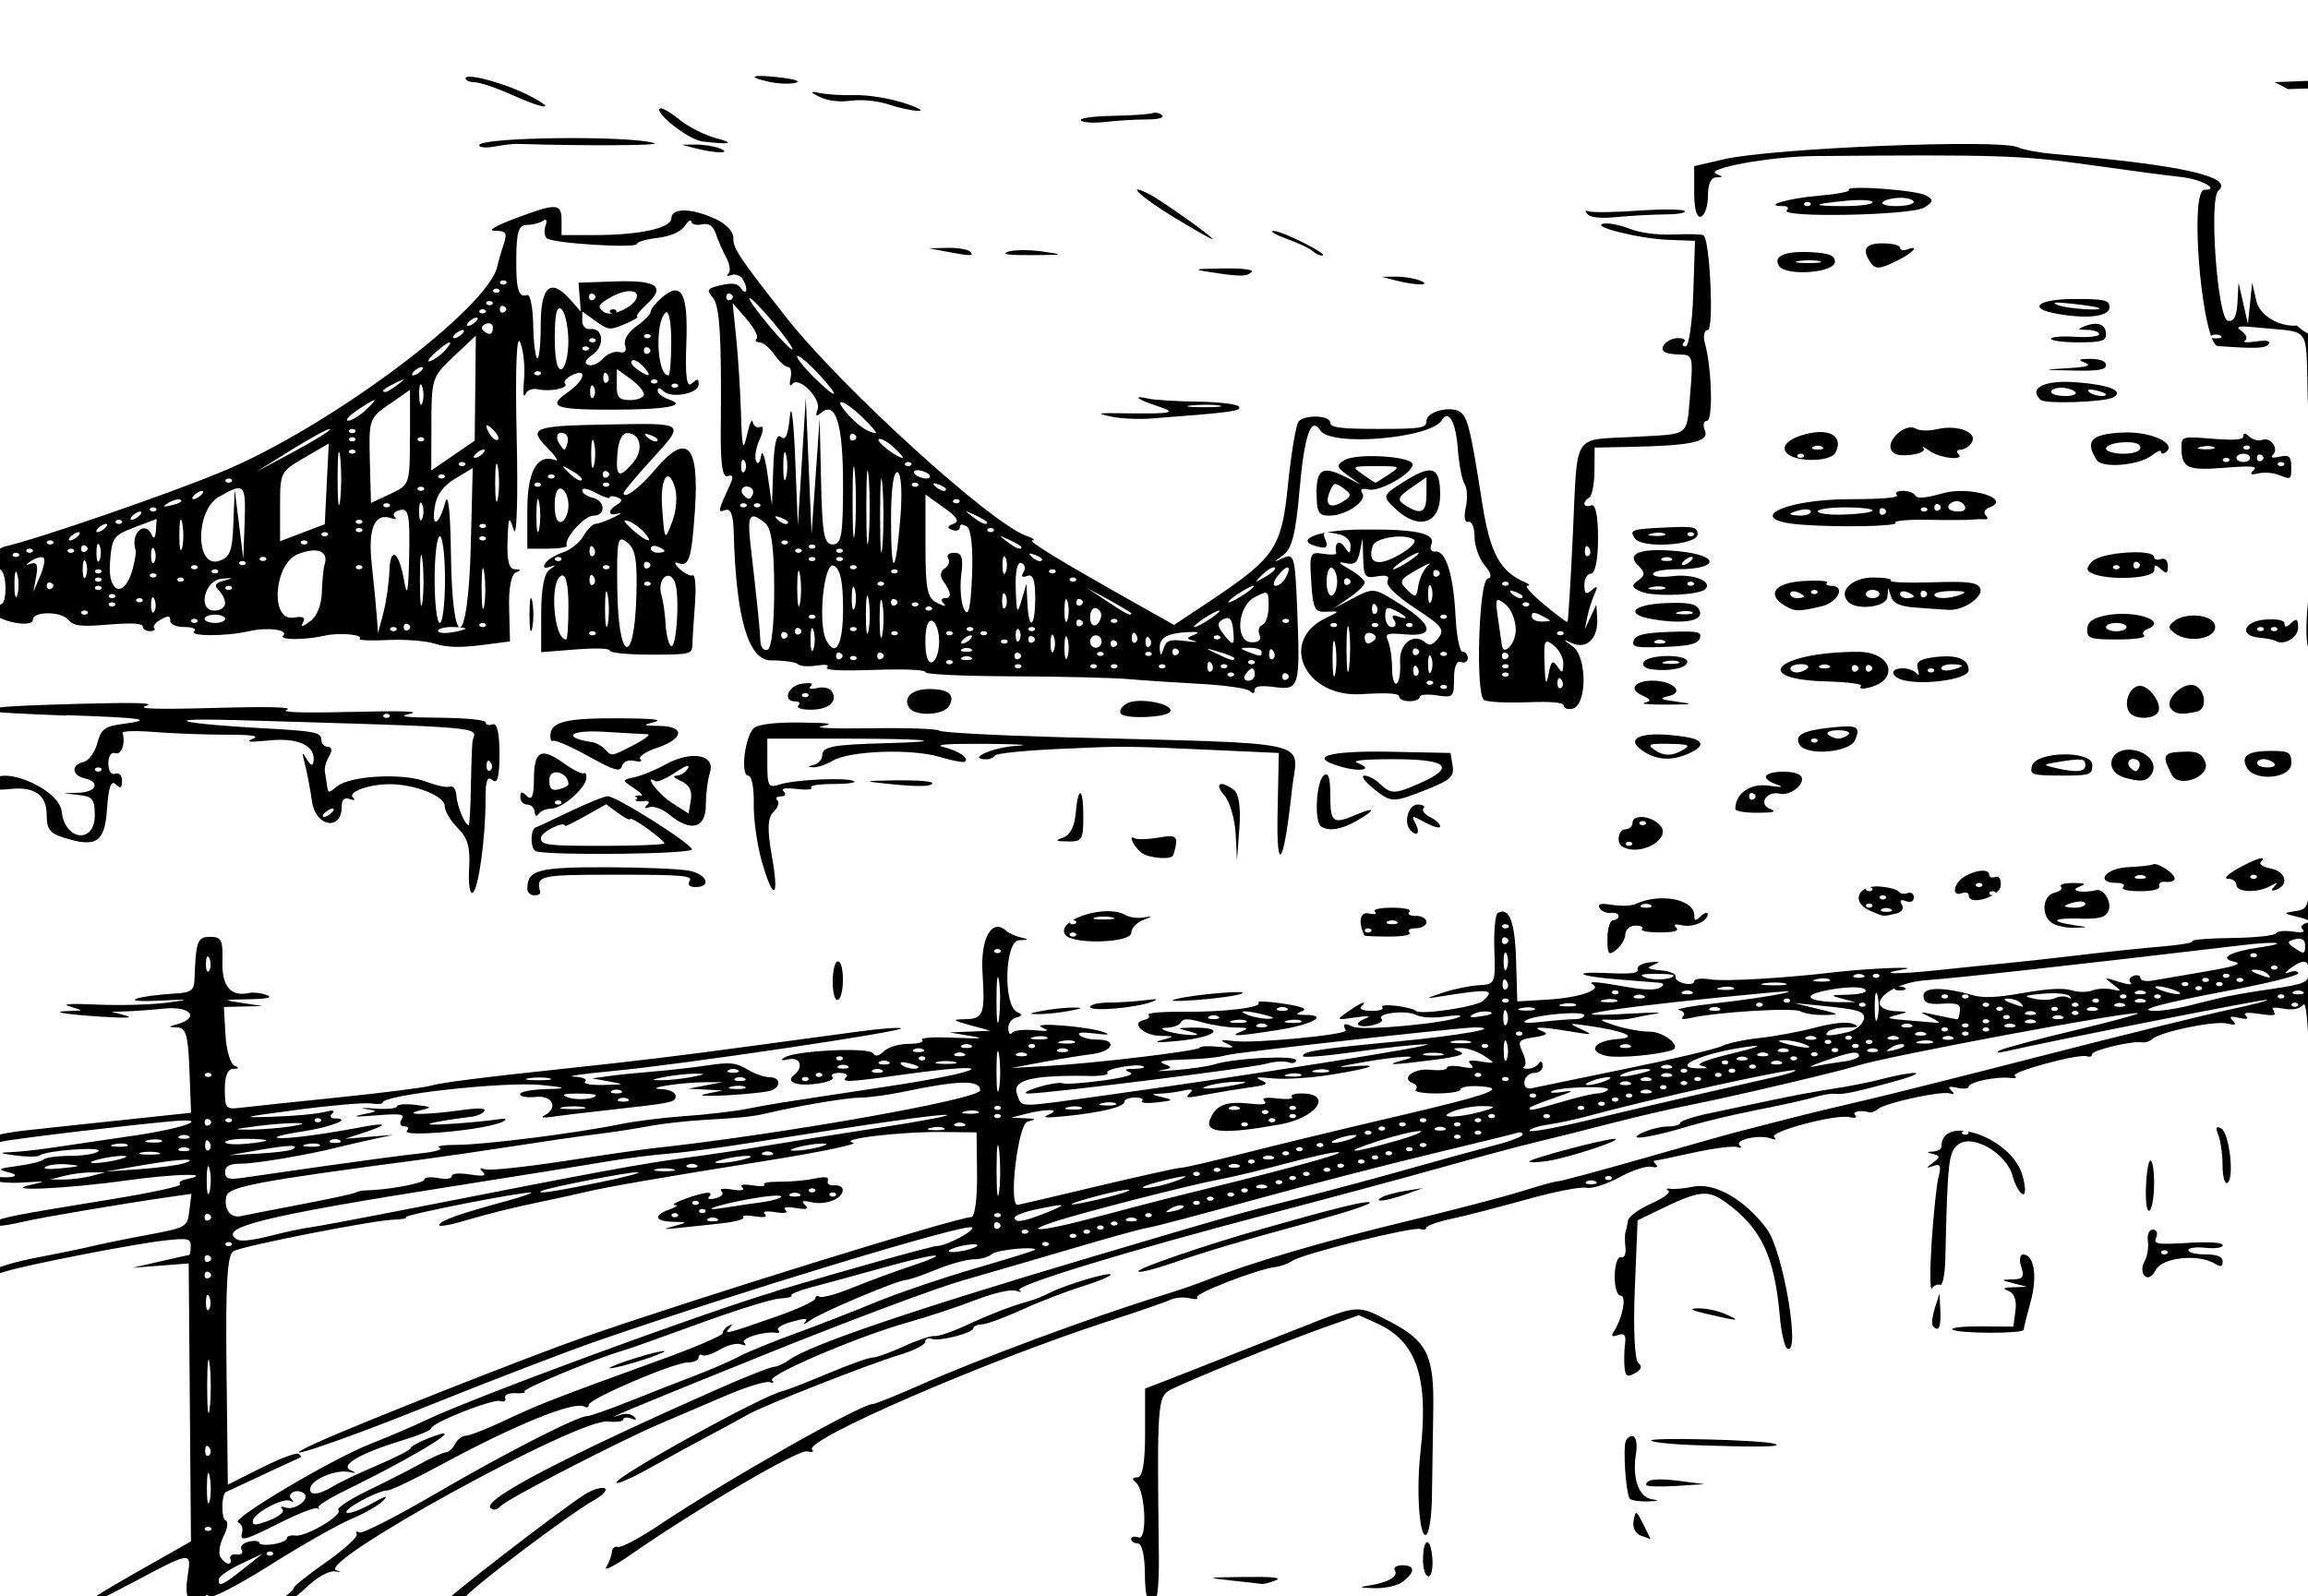 <?xml version="1.0" encoding="UTF-8"?>
<svg id="svg1" xmlns="http://www.w3.org/2000/svg" viewBox="0 0 244.75 169.3">
  <path d="M179.54,125.86c-.94.19-2.03.29-2.43.22s-.49.02-.19.2-.52.79-1.82,1.37c-1.3.58-2.4,1.38-2.46,1.79s-.17.94-.26,1.18c-.08.24-.09,1-.01,1.69.08.69-.13,1.15-.47,1.03-.34-.12-.64.74-.67,1.92-.03,1.18.25,2.15.63,2.15.66,0,.22,2.34-.73,3.82-.31.48-.17.59.46.36.66-.24.86,0,.74.91-.09.69-.12,1.8-.06,2.47h0c.09,1.02.28,1.13,1.13.66.66-.36.78-.74.34-1.06-.39-.29-.55-3.64-.38-7.82l.3-7.32,2.09-1.02c4.5-2.19,5.34-2.29,7.32-.84,3.71,2.7,5.11,5.67,5.67,12.04.15,1.73.51,3.27.79,3.42,1.45.8-.44-10.37-2.15-12.66-2.33-3.14-5.53-4.99-7.84-4.51Z"/>
  <path d="M173.23,161.29c-.13.66.19,1.36.73,1.56.53.2,1,.37,1.04.38.04,0-.29-.7-.73-1.56-.78-1.52-.81-1.53-1.04-.38Z"/>
  <path d="M182.98,139.37c-.78-.35-2.09-.63-2.91-.61-1.06.02-.75.21,1.05.62h0c3.3.77,3.57.76,1.86-.01Z"/>
  <path d="M188.22,153.13c-1.25-.42-13.78-.73-13.1-.32.3.18,2.34.38,4.54.46,6.81.23,9.52.19,8.56-.13Z"/>
  <path d="M214.56,133.04c-.36,0-.46.59-.22,1.31.36,1.08.19,1.32-.93,1.34-1.27.03-1.27.06.09.41l1.46.38-1.46.04c-1.07.03-1.2.13-.5.4.6.23.87,1,.73,2.07l-.23,1.71-3.41-.03c-1.88-.01-3.25.13-3.05.33h0c.46.45,7.56.47,7.56.03,0-.18.33-1.51.73-2.95.75-2.69.38-5.03-.78-5.03Z"/>
  <path d="M208.69,120.01s.08.07.08.12c0,.12-.16.22-.36.22s-.36-.1-.36-.22c0-.09.11-.15.24-.19-1.37-.14-2.42.34-2.42,1.7,0,.25-.41.47-.91.49-.7.03-.69.09.03.26.77.19.77.35,0,.92-.77.57-.77.64.02.35.74-.27.87-.01.57,1.12-.21.81-.54,3.93-.74,6.94h0c-.19,3.01-.18,5.22.03,4.92.21-.3.61-.47.87-.37.27.1.51-1.13.55-2.73.24-10.39.34-11.31,1.34-12.13,1.49-1.22,5.15.88,5.8,3.32.25.93.73,1.8,1.07,1.92.34.13.32-.8-.05-2.05-.7-2.36-3.53-4.2-5.75-4.59Z"/>
  <path d="M205.77,139.06l-.1-1.86-.49,1.53c-.27.84-.37,1.68-.23,1.86.61.76.9.21.81-1.53Z"/>
  <path d="M131.98,167.25c-4.1.05-4.19.07-1.46.37,1.6.17,3.08.34,3.28.37.2.03.86-.14,1.46-.37.76-.3-.22-.41-3.28-.37Z"/>
  <path d="M177.66,157.6l3.09-.19-2.53-.33c-2.51-.33-3.66-.2-3.66.4h0c0,.17,1.39.23,3.09.12Z"/>
  <path d="M147.35,140.15c-3.4-1.79-3.21-1.81-9.42.65-2.87,1.14-5.75,2.27-6.4,2.52s-2.12.83-3.28,1.29-3.16,1.25-4.46,1.75l-2.36.91v4.71c0,3.19-.27,4.71-.83,4.71s-.58.19-.14.55c1,.8,1.25,6.18.27,5.82-.43-.16-.78-.08-.78.17s.33.46.73.46c.42,0,.73,1.39.73,3.28h0c0,2.03.3,3.28.77,3.28.51,0,.75-1.84.71-5.36-.2-15.96-.14-16.76,1.23-17.49,1.78-.94,12.3-5.21,16.52-6.69l3.45-1.22,1.9.85c4.24,1.9,5.54,5.75,4.64,13.71-.44,3.89-.14,8.75.54,8.75.35,0,.65-1.82.68-4.05.03-2.23.09-6.34.14-9.15.1-5.88-.62-7.34-4.64-9.46Z"/>
  <path d="M151.48,167.18c.32,0,.5-.88.41-1.96-.2-2.36-.99-2.17-.99.25,0,.94.26,1.71.58,1.71Z"/>
  <path d="M175.18,159.01c-1.42-.23-2.11-2.23-1.69-4.85.17-1.04-.01-1.86-.41-1.86s-.74.44-.77.98c-.13,1.93.2,5.35.53,5.68.19.18,1.06.31,1.94.28,1.11-.04,1.23-.11.39-.24Z"/>
  <path d="M148.69,166.01c-.62,0-.96.25-.77.55.41.64-.76,1.31-2.84,1.61h0c-1.06.16-.89.23.65.27,1.23.03,2.51-.27,3.07-.72,1.3-1.03,1.26-1.71-.11-1.71Z"/>
  <path d="M53.37,118.94c.49-.29.25-.36-.73-.2-.8.13-3.09.35-5.1.47-3.51.22-2.28-.16,2.51-.78.58-.07,1.17-.35,1.31-.6.18-.32-.61-.35-2.51-.08-3.65.51-6.4.52-4.24,0,1.29-.3,1.23-.36-.55-.57-1.09-.13-1.98-.05-1.98.17s-1.06.32-2.37.22-1.71-.08-.91.05c1.33.21,1.3.25-.36.58-1.21.24-.75.27,1.38.1,2.75-.22,3.14-.15,2.75.45-.25.39-.11.71.3.71s.55.2.3.44h0c-.83.81,8.76-.1,10.19-.97Z"/>
  <path d="M187.49,83.32c-1.91-.26-3.47.85-3.47,2.48h0c0,.23,1.06.41,2.37.4,1.65,0,2.06-.12,1.35-.39-1.33-.51-.43-1.96,1.01-1.63,1.19.27,2.89-1.22,2.18-1.92-.56-.55-3.05-.56-3.6-.02-.23.23.16.62.87.88,1.06.39.93.42-.7.2ZM185.97,84.75c-.27.16-.49.03-.49-.29s.22-.45.49-.29c.27.16.27.42,0,.58Z"/>
  <path d="M192.76,20.77c-3.16.26-5.93,1.09-3.64,1.09.45,0,.61.2.36.44h0c-.84.82,13.18.55,14.56-.28.99-.59,1.03-.82.23-1.28-1-.59-8.77-1.14-8.2-.59.18.17-1.31.45-3.31.62ZM191.67,21.86c-.2,0-.36-.1-.36-.22s.16-.22.36-.22.36.1.36.22-.16.22-.36.22ZM199.67,21.42c.25-.24,1.09-.44,1.86-.44s1.41.2,1.41.44-.84.44-1.86.44-1.67-.19-1.41-.44ZM198.58,21.45c0,.23-1.36.41-3.03.41-3.59,0-3.48-.22.3-.57,1.51-.14,2.73-.07,2.73.16Z"/>
  <path d="M207.92,47.69c.38,0,.91-.34,1.17-.75.68-1.06-1.46-1.92-3.58-1.44-1.01.23-1.94.21-2.39-.06-.99-.59-3.04,1.17-2.59,2.22.24.56.84.72,2.09.58,1-.11,1.58-.42,1.35-.7-.23-.27.06-.15.63.27,1.09.8,3.85,1.09,3.07.33-.25-.24-.14-.44.24-.44Z"/>
  <path d="M150.9,126l-1.82.29c-1,.16-2.13.46-2.51.67-1.11.62.48.43,2.51-.3l1.82-.66Z"/>
  <path d="M139.92,129.34c3.16-.86,5.57-1.68,5.35-1.81-.36-.22-3.62.58-11.46,2.81-5.96,1.7-13.1,4.14-13.1,4.49,0,.2,1.56-.17,3.46-.82,3.87-1.34,7.36-2.37,15.76-4.66Z"/>
  <path d="M75.15,152.29c1.57-.84,3.42-1.85,4.11-2.24,1.72-.99,12.8-5.35,16.12-6.35,1.49-.45,2.72-1.07,2.73-1.38,0-.32.32-.46.69-.32.82.3,4.42-.63,4.42-1.14,0-.2.41-.38.91-.4s2.38-.71,4.19-1.53c1.8-.83,4.67-1.94,6.37-2.47s3.09-1.1,3.09-1.27c0-.36-4.78,1.06-6.46,1.92-.65.34-1.68.75-2.28.91-1.86.52-3.92,1.31-6.67,2.58-1.45.67-2.92,1.16-3.26,1.1-.34-.07-1.8.42-3.24,1.08-1.44.66-2.94,1.2-3.34,1.2s-2.53.76-4.74,1.69c-2.21.93-4.36,1.77-4.79,1.86-2.09.45-17.64,9.01-17.64,9.71,0,.24,1.56-.44,3.46-1.5s4.74-2.62,6.32-3.45Z"/>
  <path d="M171.19,120.79c-1.09,0-9.01,2.11-9.01,2.4,0,.13.87.1,1.94-.06,2.26-.34,8.28-2.34,7.07-2.35Z"/>
  <path d="M179.13,119.43c1.51-.46,4.79-1.24,7.28-1.73,2.49-.49,5.2-1.09,6.02-1.34.82-.25,1.81-.41,2.18-.35.78.11,2.29-.21,6.51-1.38,1.6-.44,2.47-.82,1.93-.83s-2.01.25-3.28.59c-1.26.34-3.6.81-5.21,1.05-1.6.24-4.55.78-6.55,1.21-2,.43-5.03,1.07-6.73,1.42s-3.09.82-3.09,1.02-.59.38-1.32.38-1.95.31-2.73.68h0c-1.91.92.93.51,4.98-.72Z"/>
  <path d="M220.06,35.72c-1.4-.09-2.55,0-2.55.21h0c0,.21,1.31.38,2.91.38,2.4,0,2.91-.15,2.91-.85,0-1.06-.85-1.4-2.22-.88-.88.33-.84.4.22.41.7,0,1.27.21,1.27.45s-1.11.37-2.55.28Z"/>
  <path d="M197.34,72.78c-.23.22.04.31.6.2,3.58-.7,2.81-3.86-.94-3.85-8.54.03-11.58,2.93-3.29,3.14,2.23.06,3.86.28,3.63.5ZM198.34,70.59c.27.16.27.42,0,.58-.27.16-.49.03-.49-.29s.22-.45.49-.29ZM191.67,70.88c-.25.24-.76.44-1.13.44s-.68-.2-.68-.44.51-.44,1.13-.44.93.2.68.44ZM193.49,70.88c-.53,0-.75-.13-.49-.29.27-.16.7-.16.97,0,.27.16.05.29-.49.29ZM196.88,71.18c-.27.16-.49.03-.49-.29s.22-.45.49-.29.27.42,0,.58Z"/>
  <path d="M196.72,78.49c.62-1.48.27-1.64-2.81-1.3-2.8.32-3.68.83-3.06,1.81.77,1.2,5.32.81,5.87-.51ZM192.4,78.76c-.2,0-.36-.1-.36-.22s.16-.22.36-.22.36.1.36.22-.16.22-.36.22ZM194.94,78.33c-.35,0-.84-.2-1.09-.44-.25-.24.24-.44,1.09-.44s1.34.2,1.09.44-.74.44-1.09.44Z"/>
  <path d="M191.24,61.62c-3.02.17-3.96,1.42-1.98,2.61h0c1.06.64,1.42.65,3.81.1,1.84-.42,2.73-2.2,1.1-2.2-.42,0-.62-.15-.43-.34.19-.19-.94-.26-2.5-.17ZM191.3,63.25c0,.11-.33.19-.73.19s-.73-.21-.73-.46.33-.34.73-.19.73.36.73.46h0ZM192.4,63.01c-.2,0-.36-.1-.36-.22s.16-.22.36-.22.36.1.36.22-.16.22-.36.22Z"/>
  <path d="M198.64,61.25c-2.26,0-3.77,1.49-2.63,2.6.95.92,4.02.53,4.13-.52l.1-.98.31.96c.23.7.94,1.01,2.63,1.13h0c1.28.1,2.84.21,3.48.24,1.62.1,3.84-1.5,3.29-2.36-.37-.58-1.34-.68-5.12-.56-2.56.08-4.51,0-4.32-.18s-.66-.33-1.87-.33ZM198.58,63.44c-.4,0-.73-.2-.73-.44s.33-.44.73-.44.73.2.73.44-.33.44-.73.44ZM207.03,62.68c1.34,0,1.61.11.91.38h0c-1.29.49-2.81.49-2.81,0,0-.21.85-.38,1.9-.38ZM204.16,62.71c.27.16.27.42,0,.58-.27.16-.49.03-.49-.29s.22-.45.49-.29ZM202.22,62.79c.4.15.73.36.73.46h0c0,.11-.33.19-.73.19s-.73-.21-.73-.46.33-.34.73-.19Z"/>
  <path d="M239.92,46.65c-.4.15-1.02,0-1.37-.33-.45-.42-.64-.44-.65-.06,0,.39-.94.46-3.29.27-3.14-.26-3.28-.23-3.28.85,0,2.27.57,2.55,4.56,2.23,2.94-.23,3.55-.18,3.07.28-.42.41-.27.5.5.32.6-.14,1.56-.08,2.12.14h0c1.42.54,1.39.56,1.39-.9,0-1.03-.25-1.24-1.21-1.02-.77.18-1.03.11-.73-.19.67-.65-.23-1.92-1.13-1.59ZM233.83,47.65c-.85-.02-1.02-.12-.44-.26.53-.13,1.15-.11,1.4.03h0c.24.15-.19.25-.96.23ZM236.07,49c-.2,0-.36-.1-.36-.22s.16-.22.36-.22.36.1.36.22-.16.22-.36.22ZM237.89,49c-.4,0-.73-.2-.73-.44s.33-.44.73-.44.73.2.73.44-.33.44-.73.44ZM238.25,47.69c-.2,0-.36-.1-.36-.22s.16-.22.36-.22.36.1.36.22-.16.22-.36.22ZM239.83,48.85c-.27.16-.49.03-.49-.29s.22-.45.49-.29c.27.16.27.42,0,.58ZM241.89,49c.2,0,.36.1.36.22s-.16.22-.36.22-.36-.1-.36-.22.16-.22.36-.22Z"/>
  <path d="M216.38,42.4c.49.48,6.89.25,7.76-.27,1.11-.67-.45-1.31-3.86-1.58-3.43-.28-5.22.58-3.9,1.85ZM222.2,41.39c.62.14,1.13.34,1.13.43,0,.35-1.39.16-1.81-.26-.26-.25.04-.32.68-.17ZM218.56,41.12c.58,0,1.25.2,1.5.44s-.22.44-1.05.44-1.5-.2-1.5-.44.47-.44,1.05-.44Z"/>
  <path d="M223.33,38.71c0-.39-.66-.65-1.64-.65-1.27,0-1.4.1-.59.41.76.29.26.45-1.82.58-2.8.17-2.79.18.59.25,2.64.06,3.46-.08,3.46-.58Z"/>
  <path d="M220.06,31.71c-4.02,0-5.18,1.01-1.82,1.59,3.2.55,5.46.26,5.46-.71,0-.76-.49-.88-3.64-.88ZM218.24,32.36c-.77-.3-.34-.35,1.46-.15,1.4.15,2.68.35,2.85.44h0c.72.37-3.32.1-4.31-.29Z"/>
  <path d="M202.22,26.46c-.4.15-.73.06-.73-.19s-.82-.46-1.82-.46c-1.83,0-2.24.58-1.38,1.93h0c.56.88,1,.86,3.02-.16,1.63-.82,2.29-1.63.91-1.12Z"/>
  <path d="M194.58,27.77c0-.67-.56-.91-2.46-1.02-2.79-.16-4.14.4-3.47,1.45h0c.71,1.12,5.93.74,5.93-.43ZM191.67,27.9c-1.2,0-1.6-.11-.9-.22s1.69-.1,2.18.02c.49.12-.09.21-1.29.2Z"/>
  <path d="M194.64,48.01c.79-1.5-.3-2.46-2.39-2.12-2.45.39-3.7,1.51-2.6,2.31,1.18.86,4.51.73,4.99-.18ZM192.27,47.39c.27-.16.7-.16.97,0s.05.29-.49.29-.75-.13-.49-.29ZM190.94,48.12c.2,0,.36.1.36.22s-.16.22-.36.22-.36-.1-.36-.22.16-.22.36-.22Z"/>
  <path d="M191.08,55.65h0c4.04.3,10.31.17,9.93-.21-.22-.21,1.36-.35,3.51-.31,2.14.04,4.23.03,4.63-.02s1-.06,1.33-.03c.33.03.37-.16.09-.43-.28-.27-.1-.65.4-.83,2.46-.92-2.1-2.31-4.93-1.51-1.84.52-2.72.6-2.92.25-.15-.28-.76-.5-1.35-.5s-.87.2-.62.44c.28.28-1.52.44-4.91.44-7.26,0-11.51,2.24-5.14,2.71ZM207.24,53.19c.36-.13.84.05,1.07.41h0c.25.4,0,.65-.65.65-1.18,0-1.45-.68-.42-1.07ZM205.62,53.52c.27.16.27.42,0,.58-.27.16-.49.03-.49-.29s.22-.45.49-.29ZM204.04,53.81c.2,0,.36.1.36.22s-.16.22-.36.22-.36-.1-.36-.22.16-.22.36-.22ZM199.8,53.96c.27.16.27.42,0,.58-.27.16-.49.03-.49-.29s.22-.45.49-.29ZM195.67,53.81c1.6,0,2.91.15,2.91.33,0,.18-1.31.37-2.91.43s-2.91-.09-2.91-.33,1.31-.43,2.91-.43ZM190.94,54.09c.6-.14,1.09-.06,1.09.17s-.49.42-1.09.42-1.09-.08-1.09-.17.49-.29,1.09-.42Z"/>
  <path d="M202.1,95.57c.52.19.85.04.85-.39,0-.39-.3-.6-.67-.46-.37.14-.78.07-.91-.15-.13-.22-1.06-.47-2.06-.55-.4-.03-.73.01-1.03.08.17.02.3.1.3.2,0,.12-.16.22-.36.22s-.36-.1-.36-.22c0-.04.04-.07.07-.1-1.13.47-1.18,1.7.36,2.38h0c1.51.66,1.32.64,2.74.32.65-.15.92-.54.66-.95-.29-.46-.15-.59.41-.38ZM198.22,96.27c-.2,0-.36-.1-.36-.22s.16-.22.36-.22.36.1.36.22-.16.22-.36.22ZM199.31,95.18c0-.12.16-.22.36-.22s.36.1.36.22-.16.22-.36.22-.36-.1-.36-.22ZM200.04,96.71c-.53,0-.75-.13-.49-.29.27-.16.7-.16.97,0,.27.16.05.29-.49.29Z"/>
  <path d="M211.64,93c-.38.14-.69.05-.69-.21,0-.66-1.38-.57-2.6.16s-1.43,2.2-.31,1.78c.4-.15.73-.05.73.22h0c0,.8,1.52.59,2.53,0-.19,0-.35-.1-.35-.21s.16-.22.36-.22c.18,0,.32.08.34.19.27-.22.48-.48.51-.75.08-.67-.16-1.1-.53-.96ZM209.87,94.08c-.2,0-.36-.1-.36-.22s.16-.22.36-.22.36.1.36.22-.16.22-.36.22Z"/>
  <path d="M208.77,71.09c0-1.26-1.38-1.73-3.94-1.35-1.34.2-1.68.5-1.45,1.25.17.54.11.74-.13.44-.24-.3-.9-.55-1.46-.55-1.08,0-1.37.53-.55,1.02h0c1.55.93,7.52.28,7.52-.82ZM204.77,71.32c-.2,0-.36-.1-.36-.22s.16-.22.36-.22.36.1.36.22-.16.22-.36.22ZM206.95,71.04c-.6.14-1.09.06-1.09-.17s.49-.42,1.09-.42,1.09.08,1.09.17-.49.29-1.09.42Z"/>
  <path d="M67.56,144.42c1.6-.49,2.91-.99,2.91-1.11s-1.31.18-2.91.67-2.91.99-2.91,1.11,1.31-.18,2.91-.67Z"/>
  <path d="M227.42,135.31h0c.36.35.77.13,1.2-.65.72-1.3,4.48-1.7,6.21-.66.68.41.87.36.87-.22,0-.5-.59-.74-1.82-.74-1,0-1.82-.2-1.82-.45s.82-.36,1.82-.25c1.01.11,1.82,0,1.82-.27,0-.29-1.35-.39-3.7-.25-3.33.19-3.66.13-3.34-.6.19-.45.03-.81-.36-.81s-.63.54-.53,1.2-.06,1.65-.36,2.18c-.3.54-.3,1.22,0,1.51ZM229.52,132.6c.2,0,.36.1.36.22s-.16.22-.36.22-.36-.1-.36-.22.16-.22.36-.22Z"/>
  <path d="M227.64,127.9c.27,1.39.79-.19.79-2.37,0-1.48-.19-2.58-.42-2.44-.35.21-.6,3.57-.37,4.81Z"/>
  <path d="M241.14,107.19c-.35-.34-.05-.41.98-.22,1,.19,1.72.05,2.16-.43.35-.38.62,3.77.74,11.23,1.1-.02,2.21.29,3.1.98-.06-10.45-.03-23.69.08-34.79-1.35-.25-2.42-.71-3.21-1.3,0,.49,0,.99,0,1.49.08,12.08.06,12.23-1.46,12.46-1.49.23-1.48.25.23.66,1.05.25,1.4.5.85.62-.5.11-.7.42-.43.68.31.3-.07.38-1.05.23-.84-.13-1.64-.05-1.77.19s-2.25.46-4.7.49c-2.46.03-4.34.19-4.18.34.16.15-1.26.4-3.16.56-1.89.15-5.9.57-8.9.93-3,.36-6.61.75-8.01.88-1.4.13-4.33.43-6.5.66-4.65.51-7.18.48-4.05-.04,2.14-.35-3.88-.1-7.28.3-5.2.62-11.63,1-13.14.77-1.06-.16-1.78-.08-1.78.2,0,.26-.48.36-1.07.22-.59-.14-1-.47-.91-.74.09-.27-.63-.57-1.6-.65-1.38-.13-1.54-.25-.73-.58.79-.33.7-.39-.43-.26-.8.09-1.36.41-1.25.73.15.41-.67.52-3.06.41-4.14-.2-3.33.33,1.03.67,1.8.14,3.7.29,4.21.34.62.05.69.23.21.52-.49.29-1.67.27-3.57-.07-3.17-.57-4.22-.64-3.55-.24.94.56-1.51,1.38-4.71,1.58l-3.33.2-.13-4.42c-.12-4.06-.75-5.67-1.95-4.95-.26.16-.42,1.92-.35,3.92.12,3.54.07,3.64-1.61,3.73-.95.05-2.68.4-3.85.79-1.91.64-1.94.68-.3.41,5.26-.85,5.95-.78,4.54.47-.69.62-6.62,1.51-7.08,1.06-.19-.19-1.16-.43-2.16-.55-.99-.11-1.64-.04-1.42.17.21.21-.31.37-1.16.37s-1.34-.2-1.09-.44c.77-.75.02-.48-1.37.5-1.32.93-1.31.93.75.64,1.47-.21,1.77-.17,1.01.14-.59.23-.88.54-.65.68.62.37,2.87-.23,2.43-.66-.61-.59,2.55-.97,3.62-.44.58.29,1.85.37,3.06.19,1.14-.16,1.87-.17,1.63,0-1,.66-10.4,1.55-11.35,1.07-.9-.45-1.16-.31-.76.39.26.45-9.63,1.4-11.83,1.14-1.49-.18-1.62-.13-.73.29.89.41.72.47-.91.31-1.1-.11-2-.06-2,.09,0,.33-11.13,1.67-16.38,1.96l-3.64.2,3.28-.61c1.8-.34,4.18-.72,5.28-.86,2.27-.28,2.75-1.54.59-1.54-.78,0-1.62-.2-1.88-.46-.3-.3.26-.36,1.59-.19,1.43.18,1.73.14.97-.14-1.67-.62-7.92-1.1-6.55-.5.87.38.68.44-.88.29-1.09-.1-2.13.03-2.31.29-.18.27-.36.06-.39-.46-.03-.52.35-1.05.85-1.17.65-.16.68-.32.1-.58-1.52-.68-1.33-7.58.21-7.62,1.03-.03,1.08-.09.23-.28-.6-.14-1.31-.45-1.58-.7-1.54-1.42-2.78.76-2.54,4.47.28,4.44.11,4.86-1.96,4.89-1.31.02-1.21.12.62.62l2.18.6-2.18.09-2.18.09,2.18.36c1.7.28,1.33.33-1.65.2-2.23-.1-3.66,0-3.41.24.23.22-.41.41-1.41.41s-2.19.34-2.63.77c-.58.55-.92.61-1.19.22-.45-.65-8.18-.28-9.36.45-.49.3-.35.37.42.2,1.29-.27,1.64.87.53,1.72-.41.32-.36.62.14.81,1.12.42,4.52-.15,3.98-.67-.24-.23.09-.42.74-.42s.98.2.73.44c-.6.59.16.56,5.88-.24,10.7-1.49,9.39-.41-1.51,1.24-13.18,2-11.83,1.79-14.92,2.38-1.4.27-4.35.61-6.55.76-2.2.15-5.31.54-6.92.87-4.56.94-14.28,2.17-17.24,2.18-1.48,0-2.32.15-1.87.31.45.17-.47.44-2.04.6-1.57.16-6.14.77-10.14,1.34-4,.57-8.02,1.15-8.92,1.28-1.28.18-1.64.04-1.64-.65,0-.63.48-.88,1.69-.88,1.6,0,7.12-.94,10.32-1.75.8-.2,2.44-.58,3.64-.84l2.18-.47-5.1.42,2-.66c2.67-.88,2.53-1.11-.36-.56-4.32.81-8.02,1.28-8.82,1.12-.43-.09.74-.39,2.61-.67,3.11-.47,5.41-1.39,3.48-1.39-.45,0-.58-.23-.29-.51.37-.36.12-.41-.87-.16-.77.2-3.19.42-5.4.49-3.64.12-3.41.06,2.55-.73,3.6-.48,7.12-.78,7.82-.68.7.11,1.27.06,1.27-.1,0-.81,12.8-2.23,16.74-1.86q3.96.37.91.43c-1.74.03-3.09.27-3.09.54s.74.4,1.68.3c1.79-.21,2.41,1.22.87,1.98-.41.2-.08.26.73.14.8-.12,3.42-.44,5.82-.7,7.19-.8,7.4-.84,7.4-1.53,0-.37-.68-.69-1.52-.72-2.02-.07,2.14-.72,4.67-.73h1.82s-1.82.34-1.82.34l-1.82.35,1.82.09,1.82.09-1.82.38c-1.88.4,4.2.14,6.61-.28,1.4-.24,1.55-1.5.18-1.5-.53,0-1.6-.38-2.36-.84-1.18-.71-1.82-.77-4.19-.42-1.54.23-4.1.52-5.7.65-1.6.13-3.73.34-4.73.48l-1.82.25,1.82.33c1.69.31,1.65.33-.59.37-1.44.03-2.23-.13-1.96-.39.25-.24-.31-.46-1.23-.49s.99-.3,4.26-.61c7.05-.66,30.97-4.21,30.46-4.52-.2-.12-2.24.04-4.55.35-2.3.31-7.47,1.01-11.47,1.55-7.41,1.01-12.14,1.58-19.29,2.34-9.18.97-13.53,1.53-14.62,1.86-.63.19-5.05.75-9.83,1.24-4.77.49-9.41.98-10.31,1.09-1.52.19-1.64.05-1.64-1.96,0-1.44.31-2.17.91-2.17.62,0,.66-.11.12-.33-.44-.18-.87-1.65-.96-3.28l-.17-2.95,4.1-.1-2.18-.33c-2.11-.32-2.09-.34.73-.39,2.01-.04,2.6-.18,1.89-.45-.56-.21-1.38-.31-1.82-.22-1.98.43-2.94-.66-2.87-3.3.06-2.31-.11-2.65-1.29-2.65-1.38,0-1.53.44-1.68,4.59-.04,1.06-.38,1.32-1.87,1.41-4.33.25-6.33.97-2.18.78,3.7-.17,3.79-.15,1.09.21-1.6.21-4.88.3-7.28.2-3.09-.14-3.94-.07-2.91.22,1.39.4,1.4.42.06.45-2.43.05-.93.34,3.21.61,2.61.17,3.5.13,2.55-.13l-1.46-.39,1.46-.04c.8-.02,2.65-.15,4.12-.3,2.82-.28,3.84.98,1.34,1.67-.95.26-.95.3.04.33.93.03,1.16.82,1.3,4.54l.17,4.51-5.67.6c-3.12.33-6.16.65-6.76.72s-2.24.24-3.64.39c-3.94.41-5.1.68-5.1,1.17,0,.26.55.32,1.27.15,1.19-.29,14.55-1.87,18.23-2.16,3.82-.3.77.8-4.24,1.53-2.99.44-6.83,1-8.53,1.26-1.71.26-3.84.49-4.73.52-1.26.04-1.14.12.56.35,1.2.16,2.35.16,2.55,0,.67-.54,6.78-.98,6.24-.45-.27.27-1.61.49-2.96.49s-2.64.17-2.85.38c-.22.21-1.46.52-2.77.69-2.1.28-2.21.36-.93.68,1.36.34.47.66-1.33.47-.33-.03-.41.13-.17.36.24.23,1.65.34,3.15.24,2.26-.15,2.41-.12.9.2-3.75.8,3.38.5,9.9-.41,5.24-.73,9.55-.81,6.29-.11-.5.11-.76.34-.57.53.19.18-3.01.87-7.09,1.54-10.7,1.74-12.09,2.01-12.56,2.47-.55.54.57.51,3.08-.07,1.98-.46,10.44-1.89,15.37-2.6l2.4-.34-.22,1.78c-.22,1.76-.26,1.79-4.59,2.6-2.4.45-5.02.99-5.82,1.19-.8.2-3.4.74-5.77,1.19-2.37.45-4.46,1.09-4.63,1.41-.26.47-.01.49,1.25.08,2.18-.7,13.68-2.95,16.98-3.31,2.45-.27,2.73-.21,2.73.62,0,.51-.08.93-.18.93-.1,0-1.49.31-3.09.68l-2.91.67,2.98-.23,2.98-.23.12,14.74.12,14.74-6.02,3.41h0c-7.08,4.02-7,4.61.11.81,5.9-3.15,5.98-3.16,5.57-.62-.35,2.12.04,3.25,1.12,3.25.36,0,.68-.34.71-.77.03-.43.22-.53.41-.24.21.3,2.98-1.12,6.51-3.34,3.38-2.13,7.25-4.32,8.59-4.88,1.34-.55,2.85-1.41,3.35-1.91.66-.66.33-.57-1.23.3-1.18.67-2.35,1.09-2.6.94-.5-.3,3.28-2.36,4.33-2.36.36,0,2.93-1.23,5.72-2.74,7.86-4.25,14.1-6.78,15.16-6.14.25.15.46.06.46-.2,0-.63,9.04-4.49,10.5-4.49.63,0,1.14-.23,1.14-.51s.19-.4.42-.26c.23.14,1.06-.13,1.85-.6.78-.47,1.79-.72,2.24-.55.48.18.61.11.33-.17-.47-.45,2.14-1.26,3.41-1.05.33.05.42-.08.2-.29-.22-.21.43-.61,1.45-.89,1.45-.4,1.75-.39,1.38.05-.26.3,0,.21.58-.21,1.13-.83,9.3-4.27,10.14-4.27.28,0,1.72-.49,3.2-1.1,1.47-.6,3.27-1.09,4-1.09s1.58-.25,1.9-.55c.48-.45,4.59-.86,4.59-.46,0,.07-2.87.96-6.37,1.98-3.5,1.02-8.29,2.65-10.63,3.62-2.35.97-6.18,2.46-8.52,3.31s-5.01,1.94-5.93,2.43c-.92.49-2.98,1.38-4.58,1.99s-4.72,1.83-6.92,2.71-4.26,1.6-4.56,1.6c-1.03,0-8.89,4.03-16.27,8.34-4.06,2.37-7.6,4.17-7.89,4-.28-.17-.4-.08-.27.19.13.28-1.31,1.59-3.21,2.93-1.9,1.33-3.46,2.57-3.46,2.75s-.54.68-1.2,1.12c-.72.48-.87.8-.37.8.46,0,1.74-.86,2.84-1.91,1.2-1.14,2.44-1.84,3.09-1.75.68.1.74.06.17-.1-2.49-.7,25.64-16.15,28.77-15.8.9.1,1.64,0,1.64-.22s.38-.26.84-.09c.52.2.64.12.31-.2-.29-.28-.91-.38-1.39-.22-2.77.95,1.63-.88,15.52-6.48,8.61-3.47,17.94-6.96,20.75-7.76,2.8-.8,8.15-2.36,11.88-3.46,3.73-1.1,7.17-2.05,7.64-2.1.47-.05,5.49-1.37,11.15-2.93,5.66-1.56,14.17-3.76,18.93-4.9,4.75-1.14,8.89-2.16,9.19-2.26.3-.11.55-.02.55.19s-1.39.74-3.09,1.17c-1.7.44-5.71,1.54-8.92,2.45-3.2.91-8.28,2.27-11.28,3.03-7.03,1.77-7.48,1.89-22.56,6.37-19.16,5.69-29.75,9.3-31.95,10.89-.54.39-1.26.72-1.59.72s-2.83.98-5.55,2.18c-16.47,7.26-25.41,11.92-24.52,12.79.3.3.7.22,1.1-.21.72-.77,12.64-6.92,17-8.77,1.6-.68,4.69-2,6.86-2.93,2.17-.93,4.27-1.58,4.66-1.43.39.14.5.06.24-.19-.55-.54,9.22-4.71,14.44-6.16,2-.56,5.18-1.61,7.07-2.34,2.01-.77,3.82-1.19,4.37-1,.51.18.68.15.36-.05-.7-.46,11.17-4.09,26.41-8.09,6.21-1.63,14.39-3.83,18.2-4.9,3.8-1.07,8.39-2.3,10.19-2.73,1.8-.43,5.4-1.33,8.01-2.01,2.6-.67,6.37-1.55,8.37-1.94,4.38-.86,15.96-3.59,17.69-4.16,2.89-.96,29.21-5.87,29.74-5.55.14.08-2.94.91-6.85,1.84-3.91.93-7.43,1.88-7.83,2.1-.46.26-.2.29.73.08,4.82-1.11,26.95-5.48,27.6-5.45.43.02-1.34.48-3.95,1.04-2.6.55-11.45,2.73-19.65,4.84-8.21,2.11-16.89,4.29-19.29,4.84s-6.01,1.42-8.01,1.94c-2,.52-4.29,1.1-5.1,1.31-.8.2-5.32,1.47-10.03,2.82-4.72,1.35-8.82,2.45-9.1,2.45s-2,.47-3.8,1.04c-1.8.57-7.44,2.05-12.53,3.27-8.57,2.06-16.53,4.41-20.95,6.18-1,.4-3.13,1.13-4.73,1.62-7.21,2.21-19.36,6.71-25.72,9.53-2.47,1.09-4.71,1.99-4.96,1.99-1.28,0-15.47,8.04-22.64,12.83-2.09,1.4-4.07,2.45-4.39,2.33-.32-.12-.6.11-.63.52-.03.4-.3,1.13-.6,1.61-.3.48.86-.11,2.59-1.31,6.94-4.83,17.76-11.17,18.69-10.96.54.12.79.04.56-.18-1-.98,18.38-9.39,31.27-13.58,3.2-1.04,6.23-2.08,6.72-2.32.5-.23,1.41-.31,2.04-.16s.98.1.78-.09c-.38-.37,6.36-2.98,8.29-3.22.6-.07,1.42-.37,1.82-.66,1.01-.73,12.81-3.66,13.58-3.37.34.13.62.06.62-.14s1.23-.64,2.73-.96c1.5-.32,5.08-1.25,7.96-2.05,2.88-.81,5.7-1.36,6.28-1.23.58.13,2.14-.36,3.5-1.1,1.35-.74,2.88-1.25,3.41-1.12.53.12.76.03.51-.21-.24-.24-.34-.43-.21-.43s2-.39,4.15-.86c2.16-.47,4.25-.74,4.65-.59.4.15.51.06.25-.2-.59-.57,2.09-1.16,3.28-.72.49.18.65.12.38-.14-.58-.57,6.54-2.46,7.99-2.12.59.14.86.05.61-.19-.4-.39.52-.59,1.49-.32.21.06.62-.09.91-.34.77-.67,6.79-1.97,7.65-1.66.46.17.51.05.14-.3-.43-.42-.26-.5.62-.3.67.15,1.21.1,1.21-.11,0-.49,2.89-1.11,4.37-.94.6.07.84-.03.53-.21-.63-.38,6.79-2.4,7.65-2.08.3.11.55.01.55-.22,0-.44,4.27-1.45,5.3-1.26.31.06.81-.1,1.09-.36.84-.76,6.56-1.95,7.9-1.64.91.21,1.07.13.63-.3-.44-.43-.27-.51.65-.3.83.19,1.08.12.74-.21-.36-.35.08-.41,1.48-.2,1.41.21,1.84.15,1.47-.2ZM246.68,103.46c.03-.51.21-.61.44-.26.21.32.18.69-.06.84-.24.15-.41-.11-.38-.57ZM247.17,116.95c-.13,2.23-.24.4-.24-4.05s.11-6.28.24-4.05.13,5.87,0,8.1ZM247.13,85.88h0c.18.43.17,1.02-.03,1.31-.2.3-.35-.05-.34-.77s.18-.96.36-.54ZM247.11,88.1c.27.16.27.42,0,.58-.27.16-.49.03-.49-.29s.22-.45.49-.29ZM247.16,97.93c-.14,1.37-.26.14-.26-2.75,0-2.89.12-4.01.26-2.5h0c.14,1.51.14,3.88,0,5.25ZM247.11,101.23c.27.16.27.42,0,.58-.27.16-.49.03-.49-.29s.22-.45.49-.29ZM112.55,110.42c.53-.13,1.15-.11,1.4.03.24.15-.19.25-.96.23-.85-.02-1.02-.12-.44-.26ZM112.2,111.3c.27-.16.7-.16.97,0,.27.16.05.29-.49.29s-.75-.13-.49-.29ZM109.64,109.98c.53-.13,1.15-.11,1.4.03.24.15-.19.25-.96.23-.85-.02-1.02-.12-.44-.26ZM109.41,110.72c.2,0,.36.1.36.22s-.16.22-.36.22-.36-.1-.36-.22.16-.22.36-.22ZM107.84,111.74c.27-.16.7-.16.97,0,.27.16.05.29-.49.29s-.75-.13-.49-.29ZM85.39,114.66c-.2,0-.36-.1-.36-.22s.16-.22.36-.22.36.1.36.22-.16.22-.36.22ZM86.85,114.22c-.2,0-.36-.1-.36-.22s.16-.22.36-.22.36.1.36.22-.16.22-.36.22ZM88.67,112.25c0-.12.16-.22.36-.22s.36.1.36.22-.16.22-.36.22-.36-.1-.36-.22ZM89.4,113.34c-.53,0-.75-.13-.49-.29.27-.16.7-.16.97,0,.27.16.05.29-.49.29ZM33.71,118.59c.2,0,.36.1.36.22s-.16.22-.36.22-.36-.1-.36-.22.16-.22.36-.22ZM78.05,115.5c-.85-.02-1.02-.12-.44-.26.53-.13,1.15-.11,1.4.03h0c.24.15-.19.25-.96.23ZM78.96,114.36c.27.16.05.29-.49.29s-.75-.13-.49-.29c.27-.16.7-.16.97,0ZM77.27,113.49c.27-.16.7-.16.97,0,.27.16.05.29-.49.29s-.75-.13-.49-.29ZM70.47,114.22c1-.19,2.47-.35,3.28-.35,1.15,0,1.08.07-.36.35-1,.19-2.47.35-3.28.35-1.15,0-1.08-.07.36-.35ZM66.59,116.55c.27.16.05.29-.49.29s-.75-.13-.49-.29c.27-.16.7-.16.97,0ZM64.89,115.68c.27-.16.7-.16.97,0,.27.16.05.29-.49.29s-.75-.13-.49-.29ZM60.65,117.63c-1.2,0-1.6-.11-.9-.22.71-.11,1.69-.1,2.18.02h0c.49.12-.09.21-1.29.2ZM61.19,115.98c1.1,0,2,.07,2,.17,0,.42-2.05.58-2.98.23-.75-.28-.48-.39.98-.4ZM56.11,114.35c.71-.11,1.69-.1,2.18.02.49.12-.09.21-1.29.2-1.2,0-1.6-.11-.9-.22ZM35.05,120.93c.27-.16.7-.16.97,0,.27.16.05.29-.49.29s-.75-.13-.49-.29ZM32.48,121.36c.53-.13,1.15-.11,1.4.03h0c.24.15-.19.25-.96.23-.85-.02-1.02-.12-.44-.26ZM30.98,121.91h0c-.23.14-1.84.34-3.58.44l-3.15.18,3.28-.57c3.19-.55,4.32-.57,3.46-.05ZM27.16,119.44c3.69-.46,6.67-.44,3.64.03h0c-1.2.18-3.17.33-4.37.34-1.84,0-1.72-.06.73-.36ZM24.25,118.59c.2,0,.36.1.36.22s-.16.22-.36.22-.36-.1-.36-.22.16-.22.36-.22ZM26.07,120.78c1.2,0,2.18.08,2.18.17s-.98.26-2.18.36c-1.2.11-2.18.03-2.18-.17s.98-.36,2.18-.36ZM19.03,120.49c.27-.16.7-.16.97,0,.27.16.05.29-.49.29s-.75-.13-.49-.29ZM19.03,121.8c.27-.16.7-.16.97,0,.27.16.05.29-.49.29s-.75-.13-.49-.29ZM15.74,120.92c.53-.13,1.15-.11,1.4.03h0c.24.15-.19.25-.96.23-.85-.02-1.02-.12-.44-.26ZM14.97,122.24c.5-.12,1.32-.12,1.82,0,.5.12.09.22-.91.22s-1.41-.1-.91-.22ZM12.1,121.36c.53-.13,1.15-.11,1.4.03h0c.24.15-.19.25-.96.23-.85-.02-1.02-.12-.44-.26ZM10.42,122.97c.8-.21,1.95-.38,2.55-.38.69,0,.55.14-.36.38-.8.21-1.95.38-2.55.38-.69,0-.55-.14.36-.38ZM4.85,123.74c.37-.22,1.44-.33,2.39-.24,1.46.14,1.35.2-.67.4-1.45.14-2.13.08-1.72-.16ZM9.69,124.72c-.8.21-2.11.38-2.91.38h-1.46l1.46-.38c.8-.21,2.11-.38,2.91-.38h1.46l-1.46.38ZM19.52,123.37c-.6.2-2.73.49-4.73.63l-3.64.26,3.64-.63c4.23-.73,6.51-.85,4.73-.25ZM96.92,111.3c.27-.16.7-.16.97,0,.27.16.05.29-.49.29s-.75-.13-.49-.29ZM93.04,113.78c-.53,0-.75-.13-.49-.29.27-.16.7-.16.97,0,.27.16.05.29-.49.29ZM93.76,112.9c-.53,0-.75-.13-.49-.29.27-.16.7-.16.97,0,.27.16.05.29-.49.29ZM95.59,112.91c-.26-.25.04-.32.68-.17.62.14,1.13.34,1.13.43,0,.35-1.39.16-1.81-.26ZM97.77,112.47c-.2,0-.36-.1-.36-.22s.16-.22.36-.22.36.1.36.22-.16.22-.36.22ZM100.32,112.84c-1,0-1.41-.1-.91-.22.5-.12,1.32-.12,1.82,0,.5.12.09.22-.91.22ZM101.77,112.03c-.53,0-.75-.13-.49-.29.27-.16.7-.16.97,0,.27.16.05.29-.49.29ZM102.5,111.15c-.53,0-.75-.13-.49-.29.27-.16.7-.16.97,0,.27.16.05.29-.49.29ZM24.25,131.73c.2,0,.36.1.36.22s-.16.22-.36.22-.36-.1-.36-.22.16-.22.36-.22ZM22.21,101.64c.18.43.17,1.02-.03,1.31s-.35-.05-.34-.77c.01-.72.18-.96.36-.54ZM22.22,123.96c.17.66.17,1.75,0,2.41-.17.66-.3.12-.3-1.2s.14-1.87.3-1.2ZM21.76,121.4c.03-.51.21-.61.44-.26.21.32.18.69-.06.84s-.41-.11-.38-.57ZM22.19,119.32c-.27.16-.49.03-.49-.29s.22-.45.49-.29c.27.16.27.42,0,.58ZM22.19,128.81c.27.16.27.42,0,.58-.27.16-.49.03-.49-.29s.22-.45.49-.29ZM22.19,133.19c.27.16.27.42,0,.58-.27.16-.49.03-.49-.29s.22-.45.49-.29ZM22.19,134.94c.27.16.27.42,0,.58-.27.16-.49.03-.49-.29s.22-.45.49-.29ZM22.18,138.85c-.2.3-.35-.05-.34-.77.01-.72.18-.96.36-.54.18.43.17,1.02-.03,1.31ZM22.24,149.34c-.15,1.26-.27.23-.27-2.3s.12-3.56.27-2.3c.15,1.26.15,3.33,0,4.6ZM22.2,153.53c.21.32.18.69-.06.84-.24.15-.41-.11-.38-.57.03-.51.21-.61.44-.26ZM22.23,156.57c.16.79.16,1.97,0,2.63-.17.66-.3.01-.29-1.43,0-1.44.14-1.98.3-1.2ZM22.07,162.37c-.2,0-.36-.1-.36-.22s.16-.22.36-.22.36.1.36.22-.16.22-.36.22ZM22.07,114.22c-.2,0-.36-.1-.36-.22s.16-.22.36-.22.36.1.36.22-.16.22-.36.22ZM25.79,166.41c-2.23,1.77-2.65,1.94-2.59,1.09.02-.3,1.08-1.04,2.35-1.64l2.31-1.09-2.07,1.64ZM28.62,164.99c-.2,0-.36-.1-.36-.22s.16-.22.36-.22.36.1.36.22-.16.22-.36.22ZM82.31,136.94c-7.96,2.37-31.93,11.2-37.11,13.66-1.51.72-4.16,1.85-5.88,2.52-4.01,1.55-14.92,8.01-14.08,8.34.35.14.55.59.44,1.01-.28,1.08.13.98,4.02-.97,1.9-.96,3.67-1.65,3.92-1.53.26.11.32.09.14-.06-.18-.15,1.05-.95,2.73-1.77,8.18-4.01,13.7-7.48,8.86-5.57-.99.39-1.8.85-1.8,1.02s-1.56.97-3.46,1.78c-1.9.81-4.04,1.82-4.76,2.26-1.58.97-2.63,1.03-2.41.14.22-.91,2.69-1.92,4.05-1.66.83.16.88.11.2-.19-1.18-.51,1.12-1.83,5.47-3.15,1.7-.51,3.09-1.09,3.09-1.28,0-.58,6.59-3.18,7.34-2.9.39.14.61,0,.5-.32-.11-.33.37-.55,1.12-.51.73.04,1.14-.04.92-.18-.36-.22,7.83-3.61,10.49-4.35.6-.17,4.24-1.46,8.09-2.87,3.85-1.41,7.68-2.6,8.5-2.64.83-.04,1.38-.18,1.24-.32-.14-.14.78-.52,2.05-.86,1.27-.33,4.72-1.27,7.66-2.09,5.92-1.65,7.65-1.73,2.83-.12-1.7.56-4.44,1.58-6.09,2.25-1.65.67-3.21,1.1-3.46.95-.25-.15-.46-.06-.46.19s-1.88,1.13-4.19,1.93c-5.29,1.85-5.61,1.93-4.9,1.19.34-.36.31-.45-.08-.24-.36.2-.66.56-.66.8s-2.95,1.51-6.55,2.81c-11.22,4.06-12.93,4.73-16.5,6.42-1.91.9-3.79,1.64-4.17,1.64s-.91.39-1.16.88-.69.88-.96.88c-.27,0-1.48.54-2.68,1.2s-3.74,1.96-5.65,2.88c-1.9.92-3.29,1.84-3.08,2.05.53.51-3.42,2.85-4.55,2.7-.5-.07-.91.06-.91.29s-.66.51-1.46.63-1.46.06-1.46-.15-.51-.27-1.13-.12c-.62.14-.96.53-.75.86s-.02.55-.5.49c-.49-.06-.8.14-.7.44h0c.26.79-.51.68-1.04-.15-.24-.38-.1-1.37.32-2.19.42-.82.53-1.58.24-1.69-.5-.19-.47-2.82.04-3.04.14-.06,1.89-.87,3.89-1.81,2-.94,3.78-1.76,3.94-1.83.17-.07.1-.25-.15-.4-.25-.15-2.04.52-3.98,1.5l-3.52,1.77-.14-12.17c-.11-9.23.08-12.28.76-12.61,1.2-.59,14.71-3.24,16.89-3.32.95-.03,1.57-.15,1.38-.27-.35-.21,11.9-2.63,13.2-2.61.4,0-.75.41-2.55.9-4.96,1.35-6.85,2.01-7.13,2.51-.14.25,1,.08,2.53-.37,3.08-.91,5.17-1.42,8.97-2.21,1.4-.29,3.2-.69,4-.88,2.19-.53,7.62-1.48,19.17-3.32,5.82-.93,9.9-1.78,9.22-1.92-1.75-.37,5.04-1.18,9.46-1.13l3.64.04.05,4.49c.03,2.47-.24,4.49-.6,4.49-1.46,0-29.07,8.56-40.94,12.69-5.58,1.94-23.89,9.16-28.34,11.18-5.85,2.65,1.67.18,11.67-3.85,6.77-2.72,14.92-5.85,18.12-6.95,15.29-5.27,38.83-12.41,39.54-11.98.46.28-2.63,1.95-3.65,1.97-.58.01-9.35,2.46-17.14,4.78ZM29.95,160.06h0c.26.25-.35.78-1.34,1.17-1.42.56-1.81.59-1.81.12,0-.82,3.24-2.58,3.99-2.17.33.18.39.1.12-.18-.62-.65.71-1.2,1.36-.57.63.61-1.05,1.81-2.03,1.45-.42-.15-.55-.08-.29.18ZM99.16,119.87c-.85-.02-1.02-.12-.44-.26.53-.13,1.15-.11,1.4.03h0c.24.15-.19.25-.96.23ZM93.26,119.6c-4.33.66-9.67,1.52-11.87,1.89-2.2.38-6.12.97-8.71,1.31-4.66.62-9.16,1.45-28.56,5.26-5.49,1.08-10.56,2.03-11.28,2.12-.72.09-2.52.47-4.01.85h0q-3.08.79-3.7.42c-2.1-1.26,2.82-2.48,22.78-5.62,7.01-1.1,14.38-2.29,16.38-2.63,2-.34,4.95-.72,6.55-.84,1.6-.12,5.53-.64,8.73-1.15,13.08-2.08,20.18-3.09,20.85-2.96.39.08-2.84.68-7.16,1.35ZM86.85,121.66c-.8.21-1.95.38-2.55.38-.69,0-.55-.14.36-.38.8-.21,1.95-.38,2.55-.38.69,0,.55.14-.36.38ZM81.39,122.53c-.53,0-.75-.13-.49-.29.27-.16.7-.16.97,0,.27.16.05.29-.49.29ZM78.84,122.97c-.8.21-1.95.38-2.55.38-.69,0-.55-.14.36-.38.8-.21,1.95-.38,2.55-.38.69,0,.55.14-.36.38ZM73.38,123.85c-.53,0-.75-.13-.49-.29.27-.16.7-.16.97,0,.27.16.05.29-.49.29ZM70.47,124.22c-1,0-1.41-.1-.91-.22s1.32-.12,1.82,0,.09.22-.91.22ZM63.56,125.4c-4.78.98-6.83,1.29-6.13.91.66-.35,9.2-2.02,10.18-1.99.57.02-1.25.51-4.05,1.08ZM101.29,119.18c.27-.16.7-.16.97,0,.27.16.05.29-.49.29s-.75-.13-.49-.29ZM103.6,132.15c-.19.19-1.01.45-1.82.57-.81.13-1.31.08-1.11-.11.19-.19,1.01-.45,1.82-.57.81-.13,1.31-.08,1.11.11ZM102.8,118.12c-.85-.02-1.02-.12-.44-.26.53-.13,1.15-.11,1.4.03h0c.24.15-.19.25-.96.23ZM69.02,121.81c-1,.11-5.2.71-9.32,1.35-4.13.63-7.86,1.02-8.3.85-.51-.19-.59-.09-.22.27.45.44.13.5-1.34.28-1.2-.18-1.93-.11-1.93.18,0,.28-.61.36-1.46.2-.81-.15-1.46-.08-1.46.17,0,.38-3.95,1.11-6.19,1.14-.4,0-.89.11-1.09.23-.2.12-2.82.69-5.82,1.26h0c-3,.57-5.87,1.13-6.36,1.24-1.1.25-1.84-.78-1.52-2.12.24-1.01,3.39-1.6,20.62-3.87,2.4-.32,6.82-.96,9.83-1.43,3-.47,6.93-1.04,8.73-1.26s4.33-.61,5.62-.86,3.91-.55,5.82-.66c3.99-.23,5.22-.36,6.75-.72,3.28-.78,8.47-1.65,9.86-1.65.88,0,2.87-.27,4.42-.59,6.02-1.27,8.28-1.31,8.28-.18,0,.94-21.4,4.72-34.94,6.17ZM105.78,100.65c.2,0,.36.1.36.22s-.16.22-.36.22-.36-.1-.36-.22.16-.22.36-.22ZM105.95,107.97c-.15,1.15-.28.32-.28-1.85,0-2.17.12-3.11.27-2.09h0c.15,1.02.15,2.79,0,3.94ZM105.95,111.93h0c.15,1.03.15,2.61,0,3.5-.16.9-.28.05-.28-1.87,0-1.93.13-2.66.28-1.63ZM105.9,130.27c-.27.16-.49.03-.49-.29s.22-.45.49-.29c.27.16.27.42,0,.58ZM105.78,129.1c-.2,0-.36-.1-.36-.22s.16-.22.36-.22.36.1.36.22-.16.22-.36.22ZM105.95,126.38c-.15,1.14-.27.09-.27-2.31,0-2.41.12-3.34.27-2.06h0c.15,1.27.15,3.24,0,4.38ZM105.78,118.59c-.2,0-.36-.1-.36-.22s.16-.22.36-.22.36.1.36.22-.16.22-.36.22ZM105.78,117.72c-.2,0-.36-.1-.36-.22s.16-.22.36-.22.36.1.36.22-.16.22-.36.22ZM156.2,107.58c.42-.25,1.2-.38,1.72-.27.55.11.22.31-.77.46-1.21.19-1.49.13-.95-.19ZM157.82,110.93c0,.12-.16.22-.36.22s-.36-.1-.36-.22.16-.22.36-.22.36.1.36.22ZM115.43,114.12c1.31.02,2.21-.13,2.01-.32-.42-.41,3.21-1.07,3.83-.69.22.13-.23.24-1,.25-.99,0-1.13.11-.47.36.6.23-.4.54-2.8.87-2.05.28-3.99.42-4.31.3-.32-.12-1.52.08-2.66.43-1.14.36-1.59.65-.99.66,1.98,0,23.62-2.7,25.23-3.16.86-.25,1.93-.31,2.37-.15s.8.06.8-.22c0-.56-6.51-.24-8.68.44-.63.2-2.46.47-4.06.6s-2.29.14-1.53.01c1.11-.19,1.18-.31.36-.62-.73-.28-.41-.41,1.17-.47,3.26-.12,4.26-.22,5.46-.52,1.26-.31,24.58-2.91,26.17-2.92,3.28,0-1.38.84-8.2,1.49-8.45.8-9.96,1.04-9.96,1.56,0,.18,2.54-.03,5.64-.47,3.1-.44,6.46-.8,7.46-.79,1.8.02-19.35,3.37-34.21,5.43h0c-9.41,1.3-8.62,1.3-9.17-.03-.67-1.6,1.33-2.14,7.55-2.05ZM154.91,110.65c-1,0-1.41-.1-.91-.22.5-.12,1.32-.12,1.82,0,.5.12.09.22-.91.22ZM152,111.96c-1,0-1.41-.1-.91-.22s1.32-.12,1.82,0,.09.22-.91.22ZM139.93,113.75c-.85-.02-1.02-.12-.44-.26.53-.13,1.15-.11,1.4.03h0c.24.15-.19.25-.96.23ZM137.01,114.18c-.85-.02-1.02-.12-.44-.26.53-.13,1.15-.11,1.4.03.24.15-.19.25-.96.23ZM130.89,115.09c-2.49.48-4.4.48-2.55,0,.8-.21,2.11-.37,2.91-.36,1.17.01,1.1.08-.36.36ZM117.36,117.25c-.85-.02-1.02-.12-.44-.26.53-.13,1.15-.11,1.4.03h0c.24.15-.19.25-.96.23ZM113.72,117.68c-.85-.02-1.02-.12-.44-.26.53-.13,1.15-.11,1.4.03h0c.24.15-.19.25-.96.23ZM108.69,130.85c-.2,0-.36-.1-.36-.22s.16-.22.36-.22.36.1.36.22-.16.22-.36.22ZM107.6,129.14c0-.22,1.03-.61,2.29-.88,3.26-.68,3.47-.6.98.39h0c-2.4.95-3.28,1.08-3.28.48ZM110.87,132.16c-.2,0-.36-.1-.36-.22s.16-.22.36-.22.36.1.36.22-.16.22-.36.22ZM113.78,131.29c-.2,0-.36-.1-.36-.22s.16-.22.36-.22.36.1.36.22-.16.22-.36.22ZM115.24,130.85c-.2,0-.36-.1-.36-.22s.16-.22.36-.22.36.1.36.22-.16.22-.36.22ZM116.69,130.41c-.2,0-.36-.1-.36-.22s.16-.22.36-.22.36.1.36.22-.16.22-.36.22ZM118.15,129.98c-.2,0-.36-.1-.36-.22s.16-.22.36-.22.36.1.36.22-.16.22-.36.22ZM119.97,129.54c-.53,0-.75-.13-.49-.29.27-.16.7-.16.97,0,.27.16.05.29-.49.29ZM121.79,129.1c-.2,0-.36-.1-.36-.22s.16-.22.36-.22.36.1.36.22-.16.22-.36.22ZM124.55,128.42c-1.04.24-1.12.19-.41-.24.49-.3,1.08-.43,1.31-.3h0c.22.13-.18.38-.9.54ZM126.88,127.79c-.2,0-.36-.1-.36-.22s.16-.22.36-.22.36.1.36.22-.16.22-.36.22ZM128.34,127.35c-.2,0-.36-.1-.36-.22s.16-.22.36-.22.36.1.36.22-.16.22-.36.22ZM130.52,126.91c-.2,0-.36-.1-.36-.22s.16-.22.36-.22.36.1.36.22-.16.22-.36.22ZM131.98,126.47c-.2,0-.36-.1-.36-.22s.16-.22.36-.22.36.1.36.22-.16.22-.36.22ZM126.88,126.34c-2.4.59-5.35,1.34-6.55,1.66-1.2.33-3.77,1-5.7,1.5-4.21,1.08-6.1,1.17-3.03.14,2.88-.97,14.65-3.99,17.67-4.54,1.31-.24,4.56-1.02,7.21-1.73s5.13-1.24,5.49-1.17c.62.12-4.98,1.66-15.09,4.14ZM116.25,126.87c1.76-.47,3.33-.78,3.49-.68s-1.04.49-2.67.88c-4.11.99-4.72.84-.82-.2ZM122.78,125.36c3.1-.81,3.93-.8,1.55.02h0c-1,.34-2.31.62-2.91.62-.6,0,.01-.29,1.36-.64ZM126.52,124.5c0-.12.16-.22.36-.22s.36.1.36.22-.16.22-.36.22-.36-.1-.36-.22ZM128.7,124.07c0-.12.16-.22.36-.22s.36.1.36.22-.16.22-.36.22-.36-.1-.36-.22ZM130.4,123.56c.27-.16.7-.16.97,0,.27.16.05.29-.49.29s-.75-.13-.49-.29ZM132.34,123.19c0-.12.16-.22.36-.22s.36.1.36.22-.16.22-.36.22-.36-.1-.36-.22ZM134.04,122.68c.27-.16.7-.16.97,0,.27.16.05.29-.49.29s-.75-.13-.49-.29ZM135.98,122.32c0-.12.16-.22.36-.22s.36.1.36.22-.16.22-.36.22-.36-.1-.36-.22ZM137.44,121.88c0-.12.16-.22.36-.22s.36.1.36.22-.16.22-.36.22-.36-.1-.36-.22ZM139.62,121.44c0-.12.16-.22.36-.22s.36.1.36.22-.16.22-.36.22-.36-.1-.36-.22ZM133.8,126.04c-.53,0-.75-.13-.49-.29.27-.16.7-.16.97,0,.27.16.05.29-.49.29ZM135.62,125.6c-.2,0-.36-.1-.36-.22s.16-.22.36-.22.36.1.36.22-.16.22-.36.22ZM137.07,125.16c-.2,0-.36-.1-.36-.22s.16-.22.36-.22.36.1.36.22-.16.22-.36.22ZM138.53,124.72c-.2,0-.36-.1-.36-.22s.16-.22.36-.22.36.1.36.22-.16.22-.36.22ZM140.71,124.28c-.2,0-.36-.1-.36-.22s.16-.22.36-.22.36.1.36.22-.16.22-.36.22ZM142.17,123.85c-.2,0-.36-.1-.36-.22s.16-.22.36-.22.36.1.36.22-.16.22-.36.22ZM141.44,121.21c-.4,0-.24-.19.36-.42.6-.23,1.42-.42,1.82-.42s.24.19-.36.42c-.6.23-1.42.42-1.82.42ZM144.35,123.41c-.2,0-.36-.1-.36-.22s.16-.22.36-.22.36.1.36.22-.16.22-.36.22ZM145.81,122.97c-.2,0-.36-.1-.36-.22s.16-.22.36-.22.36.1.36.22-.16.22-.36.22ZM147.27,122.53c-.2,0-.36-.1-.36-.22s.16-.22.36-.22.36.1.36.22-.16.22-.36.22ZM147.99,121.01c-4.72,1.37-6.07,1.36-1.82,0,1.8-.58,3.77-1.05,4.37-1.05.6,0-.55.48-2.55,1.06h0ZM144.72,120.13c0-.12.16-.22.36-.22s.36.1.36.22-.16.22-.36.22-.36-.1-.36-.22ZM146.17,119.69c0-.12.16-.22.36-.22s.36.1.36.22-.16.22-.36.22-.36-.1-.36-.22ZM148.36,119.25c0-.12.16-.22.36-.22s.36.1.36.22-.16.22-.36.22-.36-.1-.36-.22ZM149.45,122.1c-.2,0-.36-.1-.36-.22s.16-.22.36-.22.36.1.36.22-.16.22-.36.22ZM150.91,121.66c-.2,0-.36-.1-.36-.22s.16-.22.36-.22.36.1.36.22-.16.22-.36.22ZM150.91,119.03c-.2,0-.36-.1-.36-.22s.16-.22.36-.22.36.1.36.22-.16.22-.36.22ZM147.97,118.43c-5.59,1.31-12.84,3.06-16.12,3.9-3.27.83-6.25,1.52-6.61,1.52s-4.37.89-8.91,1.97h0c-4.54,1.08-8.33,1.97-8.43,1.97-.97,0,.06-8.58,1.06-8.83.98-.25.93-.31-.28-.36l-1.46-.06,1.46-.38c2.26-.58,3.95-.56,2.55.04-.81.34-.37.39,1.72.18,3.8-.38,6.29-.98,6.29-1.53,0-.25.51-.45,1.13-.45s.96.17.75.37c-.21.21.5.27,1.57.15,1.76-.2,1.82-.26.52-.56-1.14-.27-1.19-.34-.22-.37.67-.02,1.79-.16,2.49-.32.87-.2,1.1-.13.74.22-.63.62-.51.62,2.18.11,1.16-.22,3.08-.53,4.26-.69,1.71-.23,1.93-.38,1.09-.73-.77-.33-.45-.38,1.21-.21,1.24.13,3.98-.04,6.08-.37,4.51-.72,5.69-1.2,2.16-.89-1.65.15-1.27,0,1.14-.42,3.99-.71,6.8-.85,4.37-.23-2.05.53-1.04.52,3.33-.05,2.63-.34,3.47-.6,2.77-.87-.82-.31-.79-.38.16-.39.64,0,1.73.37,2.43.84,1.22.81,1.21.84-.36.59-1.2-.19-1.49-.11-1.07.3.42.41.16.48-.98.26-.85-.16-1.55-.11-1.55.11s-.77.32-1.72.21c-1.78-.2-3.25.92-1.88,1.43.39.14.52.45.29.67-.23.22.75.41,2.17.41s2.59-.19,2.59-.43.82-.39,1.83-.34c3.32.17,1.52.83-8.77,3.24ZM157.09,114c0,.12-.16.22-.36.22s-.36-.1-.36-.22.16-.22.36-.22.36.1.36.22ZM152.72,119.91c-.53,0-.75-.13-.49-.29.27-.16.7-.16.97,0,.27.16.05.29-.49.29ZM153.82,117.98c.8-.37,2.27-.67,3.28-.67,1.36,0,1.54.09.73.36h0c-2.41.81-5.62,1.05-4,.31ZM154.54,120.78c-.2,0-.36-.1-.36-.22s.16-.22.36-.22.36.1.36.22-.16.22-.36.22ZM154.54,119.47c-.2,0-.36-.1-.36-.22s.16-.22.36-.22.36.1.36.22-.16.22-.36.22ZM156.73,120.35c-.2,0-.36-.1-.36-.22s.16-.22.36-.22.36.1.36.22-.16.22-.36.22ZM156.73,119.03c-.2,0-.36-.1-.36-.22s.16-.22.36-.22.36.1.36.22-.16.22-.36.22ZM158.18,118.59c-.2,0-.36-.1-.36-.22s.16-.22.36-.22.36.1.36.22-.16.22-.36.22ZM168.74,125.6c-.53,0-.75-.13-.49-.29.27-.16.7-.16.97,0,.27.16.05.29-.49.29ZM170.56,125.16c-.2,0-.36-.1-.36-.22s.16-.22.36-.22.36.1.36.22-.16.22-.36.22ZM241.89,105.9c-.2,0-.36-.1-.36-.22s.16-.22.36-.22.36.1.36.22-.16.22-.36.22ZM243.35,106.78c-.2,0-.36-.1-.36-.22s.16-.22.36-.22.36.1.36.22-.16.22-.36.22ZM243.71,105.46c-.53,0-.75-.13-.49-.29.27-.16.7-.16.97,0,.27.16.05.29-.49.29ZM243.38,99.61c.71-.16,1.06.04,1.06.62,0,1.01-.08,1.02-1.24.23-.69-.47-.65-.65.18-.85ZM241.53,102.62c0,.12-.16.22-.36.22s-.36-.1-.36-.22.16-.22.36-.22.36.1.36.22ZM196.64,103.42c.27-.16.7-.16.97,0,.27.16.05.29-.49.29s-.75-.13-.49-.29ZM192.62,103.85c.53-.13,1.15-.11,1.4.03h0c.24.15-.19.25-.96.23-.85-.02-1.02-.12-.44-.26ZM193.2,105.14c2.43-.55,4.66-.58,4.66-.04,0,.2-.9.38-2,.4-1.77.03-1.84.07-.55.41l1.46.38h-1.46c-3.26,0-4.4-.61-2.11-1.14ZM189.85,106.12c0,.12-.16.22-.36.22s-.36-.1-.36-.22.16-.22.36-.22.36.1.36.22ZM187.13,104.28c.71-.11,1.69-.1,2.18.02h0c.49.12-.09.21-1.29.2-1.2,0-1.6-.11-.9-.22ZM182.43,104.73c.53-.13,1.15-.11,1.4.03h0c.24.15-.19.25-.96.23-.85-.02-1.02-.12-.44-.26ZM178.44,105.17c.27-.16.7-.16.97,0,.27.16.05.29-.49.29s-.75-.13-.49-.29ZM174.5,103.68c-.75-.28-.48-.39.98-.4,1.1,0,2,.07,2,.17,0,.42-2.05.58-2.98.23ZM173.35,105.61c.27-.16.7-.16.97,0,.27.16.05.29-.49.29s-.75-.13-.49-.29ZM171.29,105.03c.2,0,.36.1.36.22s-.16.22-.36.22-.36-.1-.36-.22.16-.22.36-.22ZM170.06,106.04c.53-.13,1.15-.11,1.4.03h0c.24.15-.19.25-.96.23-.85-.02-1.02-.12-.44-.26ZM165.69,106.48c.53-.13,1.15-.11,1.4.03h0c.24.15-.19.25-.96.23-.85-.02-1.02-.12-.44-.26ZM168.01,107.68c0,.23-.45.41-1,.41s-2.11.12-3.46.28c-1.64.18-2.21.13-1.73-.16.99-.6,6.19-1.04,6.19-.53ZM161.32,106.92c.53-.13,1.15-.11,1.4.03h0c.24.15-.19.25-.96.23-.85-.02-1.02-.12-.44-.26ZM159.78,102.73c-.18.42-.33.08-.33-.77s.15-1.19.33-.77h0c.18.42.18,1.11,0,1.53ZM159.72,104.91c-.24.15-.41-.11-.38-.57.03-.51.21-.61.44-.26.21.32.18.69-.06.84ZM159.76,100.06c-.27.16-.49.03-.49-.29s.22-.45.49-.29c.27.16.27.42,0,.58ZM159.64,105.9c.2,0,.36.1.36.22s-.16.22-.36.22-.36-.1-.36-.22.16-.22.36-.22ZM159.79,110.61h0c.17.54.17,1.33-.01,1.75s-.32-.03-.32-.99c0-.96.16-1.31.33-.76ZM159.42,107.87c.01-.72.18-.96.36-.54h0c.18.43.17,1.02-.03,1.31-.2.3-.35-.05-.34-.77ZM159.64,114.66c-.2,0-.36-.1-.36-.22s.16-.22.36-.22.36.1.36.22-.16.22-.36.22ZM159.64,98.46c-.2,0-.36-.1-.36-.22s.16-.22.36-.22.36.1.36.22-.16.22-.36.22ZM161.1,109.84c-.2,0-.36-.1-.36-.22s.16-.22.36-.22.36.1.36.22-.16.22-.36.22ZM188.6,114.13c-1.11.25-4.65,1.06-7.85,1.79-3.2.73-8.69,2.01-12.19,2.85s-6.37,1.36-6.37,1.16.9-.5,2-.66,2.98-.57,4.19-.9c6.67-1.82,21.58-5.11,22-4.86.14.08-.66.36-1.77.61ZM164.92,116.4c1.84-.61,2.14-.81.91-.61-1,.16-1.58.14-1.29-.05.74-.47,6.44-.62,5.96-.15-.21.21-.71.38-1.11.38s-2.08.39-3.73.88h0c-3.24.94-3.47.99-3.47.67,0-.11,1.23-.61,2.73-1.11ZM162.19,116.19c0-.12.16-.22.36-.22s.36.1.36.22-.16.22-.36.22-.36-.1-.36-.22ZM168.74,114.66c.6-.23,1.42-.42,1.82-.42s.24.19-.36.42c-.6.23-1.42.42-1.82.42s-.24-.19.36-.42ZM170.19,117.06c0,.12-.16.22-.36.22s-.36-.1-.36-.22.16-.22.36-.22.36.1.36.22ZM168.01,117.5c0,.12-.16.22-.36.22s-.36-.1-.36-.22.16-.22.36-.22.36.1.36.22ZM164.37,118.38c0,.12-.16.22-.36.22s-.36-.1-.36-.22.16-.22.36-.22.36.1.36.22ZM170.92,116.62c0-.12.16-.22.36-.22s.36.1.36.22-.16.22-.36.22-.36-.1-.36-.22ZM174.56,114.66c-.53,0-.75-.13-.49-.29.27-.16.7-.16.97,0,.27.16.05.29-.49.29ZM174.56,115.97c-.53,0-.75-.13-.49-.29.27-.16.7-.16.97,0,.27.16.05.29-.49.29ZM174.2,113.78c-2,.52-3.15.52-1.82,0,.6-.23,1.58-.41,2.18-.4.72.02.6.15-.36.4ZM173.11,116.19c0,.12-.16.22-.36.22s-.36-.1-.36-.22.16-.22.36-.22.36.1.36.22ZM171.89,114.8c.27-.16.7-.16.97,0,.27.16.05.29-.49.29s-.75-.13-.49-.29ZM176.26,113.93c.27-.16.7-.16.97,0,.27.16.05.29-.49.29s-.75-.13-.49-.29ZM176.26,113.05c.27-.16.7-.16.97,0,.27.16.05.29-.49.29s-.75-.13-.49-.29ZM176.38,115.09c.2,0,.36.1.36.22s-.16.22-.36.22-.36-.1-.36-.22.16-.22.36-.22ZM178.57,113.78c-.2,0-.36-.1-.36-.22s.16-.22.36-.22.36.1.36.22-.16.22-.36.22ZM178.93,114.87c0,.12-.16.22-.36.22s-.36-.1-.36-.22.16-.22.36-.22.36.1.36.22ZM183.68,111.73c-2.7.65-3.94,1.14-3.28,1.29h0c.59.14.75.27.35.28-4.32.17-.25-1.72,5.1-2.35,1.2-.14.23.21-2.17.78ZM186.45,111.74c.27-.16.7-.16.97,0,.27.16.05.29-.49.29s-.75-.13-.49-.29ZM186.21,113.12c0,.12-.16.22-.36.22s-.36-.1-.36-.22.16-.22.36-.22.36.1.36.22ZM184.75,112.47c-.53,0-.75-.13-.49-.29.27-.16.7-.16.97,0,.27.16.05.29-.49.29ZM183.66,113.34c.2,0,.36.1.36.22s-.16.22-.36.22-.36-.1-.36-.22.16-.22.36-.22ZM182.93,112.9c-.2,0-.36-.1-.36-.22s.16-.22.36-.22.36.1.36.22-.16.22-.36.22ZM182.57,114c0,.12-.16.22-.36.22s-.36-.1-.36-.22.16-.22.36-.22.36.1.36.22ZM180.39,114.44c0,.12-.16.22-.36.22s-.36-.1-.36-.22.16-.22.36-.22.36.1.36.22ZM188.88,112.61c.27.16.05.29-.49.29s-.75-.13-.49-.29c.27-.16.7-.16.97,0ZM188.63,111.3c.27-.16.7-.16.97,0,.27.16.05.29-.49.29s-.75-.13-.49-.29ZM190.21,112.47c-.2,0-.36-.1-.36-.22s.16-.22.36-.22.36.1.36.22-.16.22-.36.22ZM189.48,110.72c-.96-.25-1.08-.38-.36-.4.6-.01,1.58.17,2.18.4,1.33.52.18.52-1.82,0ZM192.03,110.28c-.53,0-.75-.13-.49-.29.27-.16.7-.16.97,0,.27.16.05.29-.49.29ZM192.76,111.81c0,.12-.16.22-.36.22s-.36-.1-.36-.22.16-.22.36-.22.36.1.36.22ZM195.49,112.58h0c-.9.12-2.29.35-3.09.52-.8.17-.31-.1,1.09-.58,2.84-.99,3.64-1.1,3.64-.53,0,.21-.74.48-1.64.6ZM193.85,110.72c-.2,0-.36-.1-.36-.22s.16-.22.36-.22.36.1.36.22-.16.22-.36.22ZM194.58,111.15c.2,0,.36.1.36.22s-.16.22-.36.22-.36-.1-.36-.22.16-.22.36-.22ZM195.67,110.06c0-.12.16-.22.36-.22s.36.1.36.22-.16.22-.36.22-.36-.1-.36-.22ZM196.76,111.15c-.2,0-.36-.1-.36-.22s.16-.22.36-.22.36.1.36.22-.16.22-.36.22ZM197.6,108.2c-.13.51-.86,1.07-1.63,1.26-1.99.47-2.64.45-2.12-.05.25-.24,1.17-.44,2.04-.44,1.19,0,1.34-.1.59-.39-.63-.24-2.12-.09-4,.41-1.65.44-4.31.93-5.91,1.1s-3.4.56-4,.86-5.19,1.39-10.19,2.41h0c-5,1.03-9.49,1.95-9.97,2.06-.52.12-.82-.17-.75-.72.06-.5.54-.91,1.05-.91s.91-.34.88-.77c-.03-.46-.21-.55-.42-.22-.2.3-.72.55-1.16.55s-.6-.11-.37-.25c.23-.14.14-.83-.19-1.53-.54-1.14-.41-1.31,1.23-1.56,1.36-.21,1.58-.37.86-.65-1.3-.5-.09-.48,3.03.04,2.37.39,2.44.38,1.09-.25-1.38-.64-1.35-.66.73-.36,3.92.55,5.47,1.25,3.16,1.41-2.53.18-3.28,1.32-1.18,1.79,1.27.28,5.77-.14,7.01-.65.94-.39-.97-1.92-2.4-1.92-.93,0-2.63-.31-3.77-.68-1.56-.51-1.72-.66-.63-.59.8.05,1.95-.03,2.55-.17.6-.14,1.75-.36,2.55-.49.8-.13-.35-.13-2.55,0-10.23.59-1.14-.78,14.92-2.25,4.23-.39-.52.53-5.82,1.13-2.8.31-4.68.66-4.18.76.5.1.69.4.43.66-.32.31-.03.37.83.17,2.72-.63,10.92-1.12,11.62-.7.38.23,1.53.4,2.55.39,1.7-.03,1.64-.09-.69-.65l-2.55-.62,2.55.25c4.52.44,5.08.63,4.84,1.6ZM172.86,110.86c.27.16.05.29-.49.29s-.75-.13-.49-.29c.27-.16.7-.16.97,0ZM186.94,106.56c0,.12-.16.22-.36.22s-.36-.1-.36-.22.16-.22.36-.22.36.1.36.22ZM181.84,107.21c-.53,0-.75-.13-.49-.29.27-.16.7-.16.97,0,.27.16.05.29-.49.29ZM197.49,106.78c-.2,0-.36-.1-.36-.22s.16-.22.36-.22.36.1.36.22-.16.22-.36.22ZM197.85,110.5c0-.12.16-.22.36-.22s.36.1.36.22-.16.22-.36.22-.36-.1-.36-.22ZM198.58,111.59c-.53,0-.75-.13-.49-.29.27-.16.7-.16.97,0,.27.16.05.29-.49.29ZM199.1,107.98c-.17.66-.3.12-.3-1.2s.14-1.87.3-1.2c.17.66.17,1.75,0,2.41ZM198.95,103.71c-.2,0-.36-.1-.36-.22s.16-.22.36-.22.36.1.36.22-.16.22-.36.22ZM200.98,111.34c-1.04.24-1.12.19-.41-.25.49-.3,1.08-.43,1.31-.3.22.13-.18.38-.9.54ZM200.28,109.99c.27-.16.7-.16.97,0,.27.16.05.29-.49.29s-.75-.13-.49-.29ZM202.22,108.97c-.53,0-.75-.13-.49-.29.27-.16.7-.16.97,0,.27.16.05.29-.49.29ZM203.19,109.55c.27-.16.7-.16.97,0,.27.16.05.29-.49.29s-.75-.13-.49-.29ZM203.98,110.68c-.85-.02-1.02-.12-.44-.26.53-.13,1.15-.11,1.4.03.24.15-.19.25-.96.23ZM205.86,109.18c0-.12.16-.22.36-.22s.36.1.36.22-.16.22-.36.22-.36-.1-.36-.22ZM206.59,110.28c-.53,0-.75-.13-.49-.29.27-.16.7-.16.97,0,.27.16.05.29-.49.29ZM208.41,109.84c-.2,0-.36-.1-.36-.22s.16-.22.36-.22.36.1.36.22-.16.22-.36.22ZM208.41,108.97c-.2,0-.36-.1-.36-.22s.16-.22.36-.22.36.1.36.22-.16.22-.36.22ZM208.41,105.9c-.2,0-.36-.1-.36-.22s.16-.22.36-.22.36.1.36.22-.16.22-.36.22ZM210.59,109.4c-.2,0-.36-.1-.36-.22s.16-.22.36-.22.36.1.36.22-.16.22-.36.22ZM210.59,108.53c-.2,0-.36-.1-.36-.22s.16-.22.36-.22.36.1.36.22-.16.22-.36.22ZM210.59,106.78c-.2,0-.36-.1-.36-.22s.16-.22.36-.22.36.1.36.22-.16.22-.36.22ZM212.05,107.21c-.2,0-.36-.1-.36-.22s.16-.22.36-.22.36.1.36.22-.16.22-.36.22ZM212.41,107.87c0-.12.16-.22.36-.22s.36.1.36.22-.16.22-.36.22-.36-.1-.36-.22ZM213.14,108.97c-.53,0-.75-.13-.49-.29.27-.16.7-.16.97,0,.27.16.05.29-.49.29ZM213.14,106.34c-.66-.25-.75-.43-.22-.43.48,0,1.07.19,1.32.43.56.54.31.54-1.09,0ZM215.32,108.53c-.53,0-.75-.13-.49-.29.27-.16.7-.16.97,0,.27.16.05.29-.49.29ZM215.32,107.65c-.53,0-.75-.13-.49-.29.27-.16.7-.16.97,0,.27.16.05.29-.49.29ZM217.51,107c0-.12.16-.22.36-.22s.36.1.36.22-.16.22-.36.22-.36-.1-.36-.22ZM218.24,108.09c-.53,0-.75-.13-.49-.29.27-.16.7-.16.97,0,.27.16.05.29-.49.29ZM219.33,105.8h0c-.33-.18-.95-.15-1.39.06-.44.21-1.45.24-2.25.06-1.22-.27-1.06-.35.94-.53,1.33-.12,2.6,0,2.84.26.25.26.18.33-.15.15ZM220.06,107.65c-.2,0-.36-.1-.36-.22s.16-.22.36-.22.36.1.36.22-.16.22-.36.22ZM220.06,106.78c-.2,0-.36-.1-.36-.22s.16-.22.36-.22.36.1.36.22-.16.22-.36.22ZM221.88,107.21c-.53,0-.75-.13-.49-.29.27-.16.7-.16.97,0,.27.16.05.29-.49.29ZM222.24,106.34c-.2,0-.36-.1-.36-.22s.16-.22.36-.22.36.1.36.22-.16.22-.36.22ZM224.79,106.78c-.53,0-.75-.13-.49-.29.27-.16.7-.16.97,0,.27.16.05.29-.49.29ZM225.15,105.9c-.2,0-.36-.1-.36-.22s.16-.22.36-.22.36.1.36.22-.16.22-.36.22ZM226.97,106.34c-.53,0-.75-.13-.49-.29.27-.16.7-.16.97,0,.27.16.05.29-.49.29ZM226.97,105.46c-.53,0-.75-.13-.49-.29.27-.16.7-.16.97,0,.27.16.05.29-.49.29ZM226.97,103.72c0-.27-.33-.37-.74-.22-.41.15-.53.48-.28.73.26.25-.31.2-1.26-.1-1.63-.52-1.66-.51-.63.26.98.73.97.78-.07.55-.64-.14-1.6-.1-2.14.11s-1.54.19-2.22-.03c-.8-.26-2.58-.16-5.07.29-2.76.49-4.26.56-5.36.24-3.17-.92-5.32-.87-5.23.11.07.72.5.89,2.03.79,1.57-.1,1.92.05,1.84.77-.06.49-.18.89-.27.89s-1.08-.2-2.21-.44c-1.91-.41-1.95-.4-.64.22h0c.78.36,1.1.63.73.59-.38-.04-1.83-.16-3.23-.27-2.15-.17-2.32-.25-1.09-.56,1.24-.3,1.27-.36.18-.39-2.8-.07-2.35-1.52-.33-2.48-.19.15.02.26.51.26.53,0,.75-.13.49-.29-.2-.12-.49-.15-.73-.09.81-.35,1.83-.61,2.98-.7,3.47-.25,15.9-1.63,33.66-3.73,3.62-.43,5.03-.23,1.73.25-3.13.45-4.39,1.16-2.7,1.52.97.2.11.5-3.02,1.03-2.4.41-4.94.85-5.64.97-.7.12-1.27,0-1.27-.27ZM206.59,105.68c0,.12-.16.22-.36.22s-.36-.1-.36-.22.16-.22.36-.22.36.1.36.22ZM239.12,102.84c.48,0,1.07.19,1.32.43h0c.56.54.31.54-1.09,0-.66-.25-.75-.43-.22-.43ZM238.62,101.31c0-.12.16-.22.36-.22s.36.1.36.22-.16.22-.36.22-.36-.1-.36-.22ZM237.89,103.93c0,.12-.16.22-.36.22s-.36-.1-.36-.22.16-.22.36-.22.36.1.36.22ZM236.43,103.49c0,.12-.16.22-.36.22s-.36-.1-.36-.22.16-.22.36-.22.36.1.36.22ZM235.71,104.37c0,.12-.16.22-.36.22s-.36-.1-.36-.22.16-.22.36-.22.36.1.36.22ZM234.25,103.93c0,.12-.16.22-.36.22s-.36-.1-.36-.22.16-.22.36-.22.36.1.36.22ZM233.52,104.81c0,.12-.16.22-.36.22s-.36-.1-.36-.22.16-.22.36-.22.36.1.36.22ZM232.07,104.37c0,.12-.16.22-.36.22s-.36-.1-.36-.22.16-.22.36-.22.36.1.36.22ZM228.79,104.6c.4,0,1.22.19,1.82.42.6.23.76.42.36.42s-1.22-.19-1.82-.42c-.6-.23-.76-.42-.36-.42ZM229.15,105.68c0,.12-.16.22-.36.22s-.36-.1-.36-.22.16-.22.36-.22.36.1.36.22ZM235.34,105.86c-.8.2-2.37.59-3.49.86-1.12.27-2.59.49-3.28.49-2.3-.01.59-.8,8.04-2.2,3.9-.73,7.1-1.53,7.1-1.78s-.41-.3-.91-.12c-.62.22-.59.09.09-.41,1.41-1.05,1.99-.92,1.95.44-.03,1.06-.44,1.24-4.04,1.76-2.2.32-4.66.75-5.46.96Z"/>
  <path d="M242.61,9.45c1.29-.03,2.58-.07,3.82-.11-.24-.27-.47-.54-.71-.8-1.76.07-3.25.13-4.53.17.5.24.97.49,1.43.74Z"/>
  <path d="M248.81,61.04c-.48.18-.73-7.36-.73-22.28,0-.99,0-1.93,0-2.83-1.61.22-3.34-.25-4.5-1.4-1.83.16-3.95-1.03-4.31-2.62l-.44-1.94-.45,4.38-.5-2.19-.5-2.19-.11,2.12c-.08,1.48-.39,2.06-1.02,1.93-1.09-.22-2.02-12.91-1.01-13.78,1.73-1.49-3.84-2.74-17.37-3.9-1.6-.14-3.35-.46-3.88-.72-1.84-.9-25.98.08-31.13,1.26l-3.2.74v2.81c0,1.76.27,2.71.73,2.54.4-.15.73-1.15.73-2.21,0-1.26.32-1.95.91-1.95.72,0,.72-.08,0-.35-1.47-.56,5.7-1.88,10.46-1.91,19.39-.16,21.86-.08,29.02.93,4,.56,8.4,1.15,9.77,1.29,2.14.23,4.2,1.36,2.49,1.36-1.41,0-.6,11.84.7,15.5.01-.01.01-.02.03-.03.27-.16.7-.16.97,0,.27.16.05.29-.49.29-.2,0-.34-.02-.44-.05.21.53.43.84.65.86,4.05.3,5.12.25,5.4-.22.2-.34-.28-.43-1.38-.26-.92.14-1.44.09-1.14-.1.3-.19.14-.64-.35-1-.77-.56-.45-.6,2.37-.32,4.94.49,4.45-.26,4.62,7.12.05,2.23.33,4.05.61,4.05.28,0,.35.74.16,1.64-.64,2.91-.72,12.56-.11,13.35.32.42.33.77.01.77-.31,0-.66,1.67-.76,3.72-.13,2.56.07,3.72.64,3.72.61,0,.6.16-.02.62-.59.43-.62.71-.08.91.43.16.55.51.27.78-.16.16-.3,2.21-.37,5.23.57-.41,1.28-.76,2.12-1.01-.06.02-.11.05-.18.05-.2,0-.36-.1-.36-.22s.16-.22.36-.22.36.1.36.22c0,.06-.04.11-.1.15.33-.09.68-.17,1.05-.24.12-8.12.3-13.7.51-13.7.4,0,.73-.21.73-.46s-.33-.34-.73-.19ZM245.65,68.55c-.27.16-.49.03-.49-.29s.22-.45.49-.29c.27.16.27.42,0,.58ZM246.62,38.49c0-.32.22-.45.49-.29.27.16.27.42,0,.58-.27.16-.49.03-.49-.29ZM247.15,44.51c-.17.66-.3.12-.3-1.2s.14-1.87.3-1.2c.17.66.17,1.75,0,2.41ZM247.13,73.4c-.18.42-.33.08-.33-.77s.15-1.19.33-.77h0c.18.42.18,1.11,0,1.53ZM247.14,69.68c-.17.54-.32.1-.32-.98s.14-1.53.32-.98h0c.17.54.17,1.43,0,1.97ZM247.14,64.87c-.17.54-.32.1-.32-.98s.14-1.53.32-.98h0c.17.54.17,1.43,0,1.97ZM246.99,58.63c-.2,0-.36-.1-.36-.22s.16-.22.36-.22.36.1.36.22-.16.22-.36.22ZM246.68,55.75c.03-.51.21-.61.44-.26.21.32.18.69-.06.84-.24.15-.41-.11-.38-.57ZM246.99,54.69c-.2,0-.36-.1-.36-.22s.16-.22.36-.22.36.1.36.22-.16.22-.36.22ZM246.68,51.81c.03-.51.21-.61.44-.26.21.32.18.69-.06.84-.24.15-.41-.11-.38-.57ZM246.99,49.87c-.2,0-.36-.1-.36-.22s.16-.22.36-.22.36.1.36.22-.16.22-.36.22Z"/>
  <path d="M235.23,120.35c.25.6.46,2.06.46,3.25,0,1.18.23,2.02.51,1.85.77-.46.22-5.26-.65-5.76-.54-.31-.64-.11-.32.66Z"/>
  <path d="M137.99,115.97c-.75,0-1.19.17-.98.37s-.47.28-1.52.16c-1.3-.15-1.74-.06-1.4.28.35.34-.13.42-1.53.27-2.55-.28-3.6.13-4.24,1.66h0c-.61,1.46,1.46,1.61,7.4.55,3.93-.7,5.72-3.29,2.27-3.29ZM130.89,117.72c-.53,0-.75-.13-.49-.29.27-.16.7-.16.97,0s.05.29-.49.29ZM131.98,119.47c-.2,0-.36-.1-.36-.22s.16-.22.36-.22.36.1.36.22-.16.22-.36.22ZM134.16,118.16c-.2,0-.36-.1-.36-.22s.16-.22.36-.22.36.1.36.22-.16.22-.36.22ZM134.89,119.03c-.2,0-.36-.1-.36-.22s.16-.22.36-.22.36.1.36.22-.16.22-.36.22ZM137.08,118.59c-.2,0-.36-.1-.36-.22s.16-.22.36-.22.36.1.36.22-.16.22-.36.22ZM137.08,117.72c-.2,0-.36-.1-.36-.22s.16-.22.36-.22.36.1.36.22-.16.22-.36.22Z"/>
  <path d="M88.49,125.71c-.5.06-.82-.15-.71-.47.15-.42-.25-.49-1.46-.23-.91.19-2.55.33-3.64.32s-1.83.12-1.64.3c.19.18-.36.22-1.23.09-1.01-.16-1.4-.08-1.09.22.31.3-.09.38-1.09.22-1-.16-1.4-.08-1.1.21.26.25-.03.58-.65.72-.64.15-.94.07-.68-.17.24-.24.18-.43-.14-.42-.95.03-4.3,1.26-3.5,1.3.4.02.15.23-.55.47-1.77.62-1.59,1.27.36,1.31,1.57.03,1.58.05.18.44h0c-1.58.45-1.9.47,4.91-.27,1.5-.16,2.56-.45,2.36-.65-.2-.19.35-.24,1.21-.1,1.01.16,1.4.08,1.09-.22-.31-.3.09-.38,1.09-.22,1.01.16,1.4.08,1.09-.22-.31-.3.09-.38,1.09-.22,1.18.19,1.42.1.97-.33-.44-.43-.26-.5.71-.28,1.47.34,3.3-.38,3.3-1.3,0-.33-.41-.55-.91-.49ZM71.56,129.1c-.2,0-.36-.1-.36-.22s.16-.22.36-.22.36.1.36.22-.16.22-.36.22ZM73.75,127.79c-.2,0-.36-.1-.36-.22s.16-.22.36-.22.36.1.36.22-.16.22-.36.22ZM74.48,128.66c-.2,0-.36-.1-.36-.22s.16-.22.36-.22.36.1.36.22-.16.22-.36.22ZM75.57,129.54c-.53,0-.75-.13-.49-.29.27-.16.7-.16.97,0,.27.16.05.29-.49.29ZM80.84,127.5c-1.1.14-2.82.4-3.82.56-3.2.52-1.11-.25,2.42-.89,1.87-.34,3.4-.46,3.4-.28s-.9.46-2,.6ZM84.3,126.91c-.53,0-.75-.13-.49-.29s.7-.16.97,0c.27.16.05.29-.49.29ZM86.12,126.47c-.2,0-.36-.1-.36-.22s.16-.22.36-.22.36.1.36.22-.16.22-.36.22ZM88.31,126.91c-.2,0-.36-.1-.36-.22s.16-.22.36-.22.36.1.36.22-.16.22-.36.22Z"/>
  <path d="M110.14,107.56c.8,0,2.27-.16,3.28-.35,1.44-.28,1.52-.35.36-.35-.8,0-2.27.16-3.28.35-1.44.28-1.52.35-.36.35Z"/>
  <path d="M73.77,94.08c1.68,0,1.25-1.29-.57-1.71-.9-.21-4.84-.38-8.74-.39-7.44-.02-8.54.28-8.54,2.29,0,.38.33.69.73.69s.69-.15.64-.33c-.47-1.79-.17-1.86,8.17-1.86,6.89,0,8.02.1,7.67.66-.26.4,0,.66.65.66Z"/>
  <path d="M152.72,52.5c0-3.02-.81-3.32-3.87-1.4-2.29,1.44-2.32,1.53-.78,2.95h0c2.41,2.21,4.65,1.46,4.65-1.55ZM149.81,51.62l1.46-1.01v1.82c0,1.87-.52,2.2-2.04,1.29-1.17-.71-1.11-.92.58-2.1Z"/>
  <path d="M139.62,52.28h0c0,2.05.2,2.41,1.34,2.41,1.76,0,4.04-1.54,3.51-2.37-.28-.44-.07-.57.66-.4,1.18.27,4.67-1.72,4.67-2.66,0-.87-5.92-1.24-7.23-.46-.9.54-.86.75.36,1.62l1.41,1-1.51-.77c-2.56-1.3-3.22-.96-3.22,1.64ZM145.93,49.44c2.61,0,2.63.02,1.34.88-.72.48-1.36.88-1.41.88s-.65-.39-1.34-.88c-1.21-.85-1.18-.88,1.41-.88ZM142.38,53.22c-1.36.81-1.96.32-1.35-1.11.41-.96.53-.98,1.46-.31h0c.87.63.86.83-.11,1.41Z"/>
  <path d="M122.15,106.25c.79-.3.59-.34-.73-.17-1,.13-2.72.25-3.82.25-1.1,0-2,.21-2,.46,0,.52,4.79.12,6.55-.54Z"/>
  <path d="M124.43,90.69c.58-2.06.46-2.21-1.6-1.85-1.11.19-2.24.22-2.51.06-.74-.44-.09.92.73,1.54h0c.79.6,3.22.78,3.37.25Z"/>
  <path d="M113.24,89.25c1.52.01,1.64-.17,1.64-2.69,0-3.14-.56-3.28-.82-.22-.12,1.34-.59,2.24-1.32,2.49-.93.33-.83.4.5.41Z"/>
  <path d="M129.83,84.34c.57.66,1.11,2.48,1.2,4.05l.15,2.85.25-3.43c.16-2.18-.06-3.66-.6-4.05-1.45-1.05-2.09-.67-1,.59Z"/>
  <path d="M126.88,106.06c2-.15,4.13-.44,4.73-.65,1.34-.47-4.82.02-6.92.55-.89.22-.04.26,2.18.1Z"/>
  <path d="M240.79,92.11c-.81-.15-1.28-.46-1.05-.69.78-.76-.45-.41-2.42.69-1.08.6-1.56,1.09-1.06,1.09s.9.3.9.66h0c0,.8,2.25.86,3.6.11.79-.44.87-.43.4.07-.39.41-.31.51.26.3,1.36-.51.96-1.93-.63-2.23ZM238.98,93.21c-.2,0-.36-.1-.36-.22s.16-.22.36-.22.36.1.36.22-.16.22-.36.22Z"/>
  <path d="M73.38,90.09c0-.58-8.01-5.64-8.93-5.64-.36,0-2.18.73-4.05,1.63s-3.46,1.64-3.54,1.65c-.66.12-.65,2.41.01,2.57h0c1.88.46,16.5.28,16.5-.21ZM59.93,87.6c0,.08.99-.41,2.18-1.08l2.17-1.22,1.27.94c.7.51,1.27.8,1.27.63s.82.28,1.82,1c1,.72,1.82,1.42,1.82,1.57s-2.95.27-6.55.27c-5.94,0-6.55-.08-6.55-.83,0-.64,2.49-1.88,2.57-1.28Z"/>
  <path d="M58.89,48.8c-1.91-.71-2.97,1.17-2.97,5.26v4.13h2.18c1.2,0,2.11-.15,2.01-.33-.36-.68,1.85-3.17,2.81-3.17,1.36,0,1.28-1.59-.09-1.91-.6-.14-1.09-.49-1.09-.77,0-.31.59-.2,1.46.27.8.44,1.46.65,1.46.48s.36-.18.79-.02c.57.21.57.43,0,.77-1.08.65-1,1.29.12.95.5-.15.27.03-.5.41-.78.38-1.65.69-1.93.69s-.85.58-1.26,1.28-1.38,1.49-2.17,1.74-1.63.77-1.87,1.15c-.3.47-.15.59.46.39.7-.24.7-.18,0,.28-.59.38-.91,2.01-.91,4.68v4.09l3.64-.29c2.18-.17,3.64-.12,3.64.13h0c0,.23,1.97.42,4.37.42,4.2,0,4.37-.04,4.39-1.13.01-.62.14-2.56.27-4.3s.03-3.08-.24-2.98c-.27.1-.91-.22-1.42-.71-.52-.5-.58-.77-.14-.6,1.17.43,1.43-.39,1.79-5.55.48-7.06-.83-8.38-4.26-4.31-1.64,1.94-3.3,3.17-3.3,2.43,0-.15,1.34-1.76,2.98-3.56,3.59-3.95,3.71-3.85-4.64-3.7-7.94.14-8.5.36-6.44,2.46.86.87,1.25,1.47.89,1.34ZM59.19,59.07c.2,0,.36.1.36.22s-.16.22-.36.22-.36-.1-.36-.22.16-.22.36-.22ZM60.04,67.82c-1.35,0-1.8-6.29-.49-6.78.46-.17.73,1.02.73,3.26,0,1.94-.11,3.53-.24,3.53ZM62.96,58.11c.21.32.18.69-.06.84s-.41-.11-.38-.57c.03-.51.21-.61.44-.26ZM62.96,61.17c.21.32.18.69-.06.84s-.41-.11-.38-.57c.03-.51.21-.61.44-.26ZM62.83,67.38c-.2,0-.36-.1-.36-.22s.16-.22.36-.22.36.1.36.22-.16.22-.36.22ZM64.45,66.19c-.16.78-.29.03-.29-1.65,0-1.69.13-2.32.29-1.41h0c.16.91.15,2.29,0,3.06ZM64.28,60.38c-.2,0-.36-.1-.36-.22s.16-.22.36-.22.36.1.36.22-.16.22-.36.22ZM68.9,46.11c.46.17.84.4.84.51,0,.37-.64.19-1.16-.31-.32-.31-.2-.39.32-.19ZM71.12,68.48c-.24-.24-.49-1.29-.54-2.32s-.25-2.41-.44-3.06c-.48-1.63.79-2.86,1.42-1.37.56,1.34.18,7.35-.43,6.75ZM71.57,51.7h0c.27.85.16,2.42-.23,3.47-.84,2.27-.86,2.26-1.12-1.25-.24-3.15.62-4.57,1.35-2.23ZM69.74,57.97c.4.15.73.36.73.46h0c0,.11-.33.19-.73.19s-.73-.21-.73-.46.33-.34.73-.19ZM68.65,62.13c-.2,0-.36-.1-.36-.22s.16-.22.36-.22.36.1.36.22-.16.22-.36.22ZM68.77,60.23c-.27.16-.49.03-.49-.29s.22-.45.49-.29c.27.16.27.42,0,.58ZM66.72,55.3c.46.17,1.18.69,1.59,1.16,1.37,1.54-.28.77-1.84-.86-.4-.41-.31-.51.25-.3ZM66.51,57.53c.89.69,1.09,1.92.97,5.8h0c-.24,7.54-1.93,6.81-2.02-.88-.06-5.31.03-5.73,1.06-4.92ZM65.47,48.12c.1-1.36.5-2.19,1.04-2.19,1.42,0,1.78,1.79.63,3.13-1.51,1.76-1.86,1.56-1.67-.94ZM64.28,51.62c-.2,0-.36-.1-.36-.22s.16-.22.36-.22.36.1.36.22-.16.22-.36.22ZM64.41,50.02c.27.16.27.42,0,.58-.27.16-.49.03-.49-.29s.22-.45.49-.29ZM62.99,46.92c.17.66.17,1.75,0,2.41s-.3.12-.3-1.2.14-1.87.3-1.2ZM57.17,56.11c-.16.78-.29.14-.29-1.42s.13-2.2.29-1.42.16,2.06,0,2.85ZM57.01,51.62c-.2,0-.36-.1-.36-.22s.16-.22.36-.22.36.1.36.22-.16.22-.36.22ZM58.46,50.75c-.2,0-.36-.1-.36-.22s.16-.22.36-.22.36.1.36.22-.16.22-.36.22ZM61.67,50.94c-.19.12-.78-.22-1.31-.76-.92-.92-.91-.93.35-.21.72.42,1.16.85.96.96ZM59.98,46.05h0c.24.14.31.62.16,1.06-.25.76-.29.76-.81-.03-.55-.84-.13-1.5.65-1.03ZM59.55,51.84c.4.15.73.94.73,1.75s-.33,1.6-.73,1.75c-.45.17-.73-.51-.73-1.75s.28-1.92.73-1.75Z"/>
  <path d="M69.69,79.31c2.86-.98,2.99-2.28.23-2.32-1.77-.03-1.84-.07-.55-.41,1-.26-.13-.38-3.64-.4-5.62-.03-7.24.35-7.36,1.71-.05.5.09.8.29.68s1.88.61,3.71,1.62h0c2.78,1.54,3.38,1.72,3.59,1.06.16-.49.66-.7,1.32-.55.6.14.87.06.62-.19-.25-.24.55-.78,1.78-1.2ZM67.27,78.98c-2.48,1.28-2.38,1.27-3.13.47-.32-.34-.91-.67-1.31-.73-3.31-.5-2.45-1.33,1.15-1.11,2.17.13,4.27.25,4.67.26s-.22.51-1.39,1.11Z"/>
  <path d="M55.91,85.33c.4,0,.75.34.79.77h0c.03.46.21.55.42.22.2-.3.79-.55,1.31-.55,1.15,0,3.61-2.1,3.74-3.19.05-.43-.07-.69-.26-.57s-1.16-.37-2.15-1.08c-2.39-1.71-3.13-1.31-3.14,1.69,0,1.77-.22,2.3-.72,1.83-.6-.56-.71-.55-.72.11,0,.42.32.77.72.77ZM59.19,85.33c-.2,0-.36-.1-.36-.22s.16-.22.36-.22.36.1.36.22-.16.22-.36.22ZM58.26,82.61c.06-1.24,2.02-.7,2.02.56h0c0,.17-.47.42-1.04.55-.77.18-1.03-.11-.98-1.11Z"/>
  <path d="M75.28,81.93c.63-1.9-1.97-2.37-4.69-.86-1.06.59-2.55,1.2-3.31,1.36-1.34.28-1.34.31-.02,1.19.74.49,1.03.83.65.76-.26-.05-.48,0-.61.1.15.03.27.1.27.19s-.11.16-.25.19c.17.11.48.16.85.11.63-.09.8.06.45.4-.34.33-.25.42.25.24.44-.16,1.39.19,2.11.79h0c2.28,1.88,3.87,1.46,3.87-1.02,0-1.17.2-2.73.44-3.46ZM73.26,84.84l-.24,1.44-1.78-1.14c-1.44-.92-3.08-3.1-1.73-2.29.21.13,1.17-.3,2.13-.94,1.09-.73,1.58-.89,1.3-.41-.24.42-.8.77-1.23.77s-.21.25.5.57c.89.39,1.21,1.01,1.05,2.01Z"/>
  <path d="M56.15,65.19c0,1.56.13,2.2.29,1.42s.16-2.06,0-2.85-.29-.14-.29,1.42Z"/>
  <path d="M177.84,58.45c-3.83-.36-5.46.23-4.14,1.51.77.75.78,1.05.03,1.59-.76.55-.71.76.27,1.19h0c1.31.58,6.16.4,6.83-.25.83-.81-1.23-1.65-3.41-1.39-1.34.16-2.12.07-2.12-.24,0-.27,1.15-.49,2.57-.49,4.57,0,4.55-1.5-.02-1.92ZM179.29,61.69c.2,0,.36.1.36.22s-.16.22-.36.22-.36-.1-.36-.22.16-.22.36-.22ZM176.55,62.3h0c.24.15-.19.25-.96.23-.85-.02-1.02-.12-.44-.26.53-.13,1.15-.11,1.4.03ZM176.75,59.5c-.53,0-.75-.13-.49-.29.27-.16.7-.16.97,0,.27.16.05.29-.49.29ZM179.29,59.5c-.25.24-.61.44-.81.44s-.16-.2.09-.44c.25-.24.61-.44.81-.44s.16.2-.09.44Z"/>
  <path d="M131.62,109.4c-1.45.56-.39.52,3.97-.17,3.58-.57,5.38-1.57,2.83-1.59-1.01,0-1.1-.1-.37-.38.67-.26.06-.51-2-.82-1.63-.25-2.8-.29-2.6-.1.53.51-3.75,1.02-8.21.97-2.11-.02-3.66.13-3.45.33.21.2-.01.44-.49.54-1.45.29-.04,1.65,1.74,1.68,1.58.03,1.59.05.2.43-1.02.28-.57.32,1.46.13,4.31-.39,5.55-1.51,1.59-1.43-1.54.03-1.54.04-.14.41.92.24,1.05.38.36.38-1.68,0-4.34-.74-2.79-.78.67-.02,1.35-.27,1.51-.57.24-.43.71-.43,2.28,0,1.09.3,2.7.55,3.58.55,1.3,0,1.4.09.51.43ZM133.8,108.96c-.53,0-.75-.13-.49-.29.27-.16.7-.16.97,0,.27.16.05.29-.49.29ZM137.97,108.26h0c.24.15-.19.25-.96.23-.85-.02-1.02-.12-.44-.26.53-.13,1.15-.11,1.4.03ZM135.5,106.92c.27-.16.7-.16.97,0,.27.16.05.29-.49.29s-.75-.13-.49-.29ZM134.16,107.65c.96.25,1.08.38.36.4-.6.01-1.58-.17-2.18-.4-1.33-.52-.18-.52,1.82,0ZM128.7,108.09c-.53,0-.75-.13-.49-.29s.7-.16.97,0c.27.16.05.29-.49.29ZM131.19,108.49c-.85-.02-1.02-.12-.44-.26.53-.13,1.15-.11,1.4.03h0c.24.15-.19.25-.96.23Z"/>
  <path d="M143.85,87.06c2.06-1.16,2.05-1.54-.02-.66-2.51,1.06-2.75.87-2.76-2.05,0-1.93-.22-2.54-.72-2.08-.8.74-.99,4.95-.24,5.4h0c.86.52,2.11.31,3.74-.6Z"/>
  <path d="M154.04,81.21l-.22-1.35-6.28-.13c-6.77-.14-9.05.57-5.21,1.62,2.05.56,3.35.23,1.65-.42-.72-.27.53-.41,3.84-.41,5.69,0,6.6.83,2.76,2.54-2.65,1.18-3.08,1.19-4.23.08-.5-.48-1.24-.88-1.65-.88s-.02.59.87,1.31h0c1.97,1.6,2.1,1.6,5.76.15,2.51-1,2.9-1.36,2.71-2.52Z"/>
  <path d="M152.72,87.64c0-.25-.49-.7-1.08-.99-.6-.3-.9-.72-.68-.93.22-.21-.07-.39-.64-.39-.99,0-1.51,1.95-.74,2.74.69.7,1.04.28.56-.66-.51-.98-.5-.98,1.04-.15.85.46,1.55.63,1.55.38Z"/>
  <path d="M98.86,83.05c0-.19-1.72-.32-3.82-.29-3.39.05-3.54.09-1.27.33h0c3.49.38,5.1.36,5.1-.05Z"/>
  <path d="M173.37,57.1c.72,1.12,6.65.73,6.65-.44,0-.77-.4-.86-3.28-.72-3.81.18-3.97.23-3.37,1.17h0ZM179.29,56.44c.2,0,.36.1.36.22s-.16.22-.36.22-.36-.1-.36-.22.16-.22.36-.22ZM175.15,56.58c.53-.13,1.15-.11,1.4.03h0c.24.15-.19.25-.96.23-.85-.02-1.02-.12-.44-.26Z"/>
  <path d="M150.13,97.15c-.62,0-.93-.2-.68-.44.26-.26-.49-.44-1.82-.44s-2.08.18-1.82.43c.25.24-.03.32-.64.18-.94-.22-1.17.87-.49,2.34h0c.03.06,1.22.11,2.64.11,1.54,0,2.41-.18,2.14-.44-.25-.24.06-.44.68-.44s1.13-.3,1.13-.66-.51-.66-1.13-.66ZM145.08,98.9c-.2,0-.36-.1-.36-.22s.16-.22.36-.22.36.1.36.22-.16.22-.36.22ZM147.63,98.02c-.53,0-.75-.13-.49-.29.27-.16.7-.16.97,0,.27.16.05.29-.49.29Z"/>
  <path d="M155.09,69.13c-.3,0-.64-1.72-.74-3.83-.23-4.39-1.03-6.94-2.15-6.8-.43.05-.61-.28-.42-.73.53-1.21-1.59-1.67-7.42-1.61-4.87.05-7.53,1.24-4.24,1.9.54.11.71-.16.46-.73-.42-.97-.24-1.04,1.54-.63.63.15,1.13.69,1.1,1.2-.05.91-.07.91-.68.06-.56-.79-1.07-.35-.84.72.03.16-.6.18-1.4.05-1.38-.22-1.45-.05-1.25,3,.19,2.91.36,3.22,1.66,3.15,1.39-.07,1.38-.05-.1.66-5.07,2.42-2.26,8.46,3.76,8.08,2.75-.17,4-.09,4,.25h0c0,.27.49.5,1.09.5s1.09-.2,1.09-.45.77-.33,1.82-.17c1.75.26,1.82.19,1.82-1.77,0-1.25.28-1.94.73-1.77.4.15.73-.04.73-.41s-.25-.68-.55-.68ZM152.48,60.52c.27.16.27.42,0,.58-.27.16-.49.03-.49-.29s.22-.45.49-.29ZM151.77,62.24c.18.42.18,1.11,0,1.53-.18.42-.33.08-.33-.77s.15-1.19.33-.77ZM151.47,59.94c-.44.36-.91,1.31-1.05,2.1-.23,1.4-.27,1.41-1.22.49-.88-.85-.77-1.07,1.05-2.1,1.11-.63,1.66-.85,1.22-.49ZM149.45,59.5c-.72.48-1.48.88-1.68.88s.23-.39.95-.88c.72-.48,1.48-.88,1.68-.88s-.23.39-.95.88ZM145.57,57.89c.27-.85,3.26-1.33,4.33-.69.38.23-.25.91-1.52,1.64-2.28,1.31-3.41.93-2.81-.94ZM141.24,63.16c-.31.11-.56-.55-.56-1.47s.25-1.59.56-1.47.56.78.56,1.47-.25,1.36-.56,1.47ZM141.6,71.44c-.16.78-.29.03-.29-1.65,0-1.69.13-2.32.29-1.41h0c.16.91.15,2.29,0,3.06ZM141.44,66.51c-.2,0-.36-.1-.36-.22s.16-.22.36-.22.36.1.36.22-.16.22-.36.22ZM143.07,70.76c-.15,1.15-.27.32-.28-1.85,0-2.17.12-3.11.27-2.09h0c.15,1.02.15,2.79,0,3.94ZM145.78,67.85c-.62.61-1.06.49-1.06-.27,0-.38.33-.56.74-.41s.55.46.32.68ZM145.81,66.51c-.2,0-.36-.1-.36-.22s.16-.22.36-.22.36.1.36.22-.16.22-.36.22ZM145.5,64.5c.03-.51.21-.61.44-.26.21.32.18.69-.06.84s-.41-.11-.38-.57ZM147.85,65.78h0c.26.4.15.73-.24.73s-.71-.52-.71-1.15c0-.97.17-1.06,1.09-.6,1.29.65,1.46,1.06.24.61-.57-.21-.7-.08-.39.41ZM150.25,71.64c-.24.15-.41-.11-.38-.57.03-.51.21-.61.44-.26.21.32.18.69-.06.84ZM150.3,69.42c-.27.16-.49.03-.49-.29s.22-.45.49-.29c.27.16.27.42,0,.58ZM151.63,72.63c-.2,0-.36-.1-.36-.22s.16-.22.36-.22.36.1.36.22-.16.22-.36.22ZM151.44,70.45c0-.84.15-1.19.33-.77.18.42.18,1.11,0,1.53-.18.42-.33.08-.33-.77ZM151.22,68.21c-1.23-1.2-2.87,0-2.75,2.01h0c.07,1.09-.09,2.11-.36,2.27s-.49-.58-.49-1.64c0-1.06-.19-2.34-.42-2.85-.36-.81-.15-.89,1.83-.72,3.12.28,2.98-.96-.36-3.08-3.04-1.93-2.96-1.92-5.36-.66l-1.87.98,1.64-1.12c.9-.62,1.64-1.35,1.64-1.62s-.74-.92-1.64-1.42c-1.13-.63-1.26-.83-.41-.64.97.22,1.29-.02,1.53-1.18l.3-1.46.04,1.53c.07,2.66.12,2.74,1.55,2.51,1.01-.16,1.28-.02,1.04.52-.19.44.97,1.58,2.93,2.87,2.87,1.88,3.16,2.25,2.47,3.16-.52.68-.96.86-1.31.52ZM149.09,66.29c0-.12.16-.22.36-.22s.36.1.36.22-.16.22-.36.22-.36-.1-.36-.22ZM142.53,61.69c0-.32.22-.45.49-.29.27.16.27.42,0,.58-.27.16-.49.03-.49-.29ZM153.09,73.07c-.2,0-.36-.1-.36-.22s.16-.22.36-.22.36.1.36.22-.16.22-.36.22ZM153.09,69.57c-.2,0-.36-.1-.36-.22s.16-.22.36-.22.36.1.36.22-.16.22-.36.22ZM153.09,65.63c-.2,0-.36-.1-.36-.22s.16-.22.36-.22.36.1.36.22-.16.22-.36.22Z"/>
  <path d="M85.03,72.51c-1.49.23-2.09,1.88-.69,1.88.42,0,.57.2.32.44h0c-.25.25.33.44,1.33.44,1.88,0,2.9-.89,2.22-1.94-.23-.36-.89-.52-1.55-.36-.72.17-.97.09-.67-.21.31-.3-.05-.39-.97-.24ZM85.39,73.95c-.2,0-.36-.1-.36-.22s.16-.22.36-.22.36.1.36.22-.16.22-.36.22Z"/>
  <path d="M100.68,74.83c.62-1.17-.1-1.75-2.15-1.75-1.82,0-2.8.9-2.12,1.97h0c.62.98,3.72.82,4.26-.21Z"/>
  <path d="M124.09,75.48c.45-.85-3.43-1.57-4.62-.86-.58.35-.84.84-.58,1.1h0c.58.57,4.87.37,5.19-.24Z"/>
  <path d="M105.53,80.12c.13-.22,3.19-.53,6.79-.69,7.01-.32,6.84-.32,16.74.13l6.55.3-.13,6.35c-.14,6.83.68,5.52,1.52-2.44.58-5.47,3.43-4.83-25.03-5.6-6.6-.18-12.16-.49-12.37-.68-.21-.2-3.49-.31-7.3-.25-4.02.06-6.15-.03-5.1-.23,1.36-.25.8-.35-2.28-.38-2.65-.03-4.39.17-4.92.55-.99.72-1.54,5.09-.64,5.09.35,0,.61,1.33.57,2.95-.03,1.63.35,4.38.85,6.13h0c1.25,4.36,1.89,3.99,1.06-.62-.49-2.77-.44-4.01.18-4.61.47-.45.66-1.01.42-1.24-.24-.23-.07-.42.38-.42s.58-.23.3-.5c-.35-.35.08-.43,1.39-.28,1.05.12,1.73.05,1.52-.16-.21-.21.84-.37,2.33-.37s2.48-.14,2.21-.3c-.7-.42-6.23-.18-7.86.34-1.23.4-1.34.22-1.34-2.21v-2.64h8.49c8.67,0,11.06.3,3.86.49-5.42.14-6.53.36-6.53,1.28,0,.43-.41.89-.91,1.01-.64.16-.66.23-.05.26.47.02,1.41-.3,2.08-.7,1.77-1.06,8.34-1.3,11.31-.41,1.3.39,2.51.62,2.68.52.56-.34-.65-1.17-2.27-1.57-1.04-.25.49-.36,4.62-.33,3.4.03,4.82.12,3.16.21-2.52.14-5.4,1.43-3.19,1.43.35,0,.75-.18.89-.39Z"/>
  <path d="M121.33,97.3c-.65.12-1.53.01-1.95-.24-1.36-.82-4.16-.34-5.62.53,0,0,.01,0,.02,0,.2,0,.36.1.36.22s-.16.22-.36.22-.34-.09-.36-.21c-.52.4-.76.85-.47,1.3h0c.69,1.08,7.02.91,7.02-.2,0-.47.57-1.08,1.27-1.35,1.04-.4,1.05-.45.09-.27ZM113.78,99.34c-.2,0-.36-.1-.36-.22s.16-.22.36-.22.36.1.36.22-.16.22-.36.22ZM117.06,97.52c-1,0-1.41-.1-.91-.22.5-.12,1.32-.12,1.82,0h0c.5.12.09.22-.91.22Z"/>
  <path d="M88.3,104.11h0c0,1.18.24,2.05.55,1.94.71-.27.72-4.09,0-4.09-.3,0-.55.97-.55,2.15Z"/>
  <path d="M62.87,159.18c1.06-.59,1.62-1.2,1.24-1.34s-1.37.18-2.19.71c-2.71,1.76-14.72,11.03-14.73,11.37,0,.7,1.44.28,2.27-.66,1.21-1.37,11.06-8.77,13.41-10.08Z"/>
  <path d="M73.75,15.73c2.18.56,3.99.56,2.55,0-.6-.23-1.75-.41-2.55-.4l-1.46.02,1.46.38h0Z"/>
  <path d="M50.82,15.4h0c0,.25.7.31,1.64.14.9-.17,1.97-.29,2.37-.28,6.88.22,15.33.18,14.58-.07-2.48-.84-18.58-.66-18.58.21Z"/>
  <path d="M69.99,11.5c-.68.41,3.05,3.33,4.48,3.5h0c2.96.36,3.58.21,1.46-.35-1.2-.32-2.95-1.2-3.89-1.97s-1.86-1.29-2.05-1.18Z"/>
  <path d="M50.35,8.73c.54,0,2.26.58,3.82,1.28,3.62,1.64,5.05,1.73,1.93.12-2.59-1.33-6.73-2.44-6.73-1.81,0,.22.44.4.98.4Z"/>
  <path d="M7.07,75.85c8.19.28,9.41.47,5.95.93-1.93.25-2.3.54-2.7,2.05-.26.96-.91,1.86-1.46,1.98-1.33.31-1.26,1.41.1,1.73,1.68.39,1.29,1.46-.55,1.53l-1.64.06,1.64.19c1.41.16,1.64.46,1.64,2.16,0,3.04-3.17,2.69-3.5-.38-.28-2.66-7.42-5.36-7.42-2.8,0,.4.6.53,1.82.39,2.68-.31,4,.59,4,2.72,0,1.49.33,1.95,1.72,2.4,3.55,1.14,4.44.56,4.68-3.03.15-2.24.43-3.07.9-2.62.54.51.68.44.69-.36,0-.56-.31-.89-.72-.74-.43.16-.73-.3-.73-1.09s.3-1.25.73-1.09c.64.24,1.11-1.06.78-2.14-.07-.22,1.4-.26,3.29-.11,1.88.15,5.25.28,7.5.29,3.01,0,3.8.12,2.99.45-.79.32-.34.37,1.61.17,3.14-.33,4.98.46,4.87,2.08q-.07,1.01-.71-.08c-.51-.88-.56-.8-.23.44.22.84.57,2.66.77,4.04.39,2.69,3.15,3.14,3.15.51,0-.72.29-1,.84-.79.51.19.64.12.34-.17-.59-.57,1.72-1.4,3.9-1.4,2.68,0,5.83,1.25,5.84,2.31,0,.54.62,1.59,1.38,2.34,1.06,1.04,1.34,2.05,1.21,4.28h0c-.1,1.61.07,2.77.38,2.58.62-.38,1.38-5.94,1.36-9.98,0-1.91.19-2.45.73-1.97.53.47.74-.31.75-2.76,0-2.17-.25-3.32-.72-3.15-.4.15-.73.06-.73-.19,0-.28-1.99-.48-4.91-.51-3.8-.03-4.5-.13-3.09-.43,1.17-.25-1.04-.32-6.18-.19-5.34.13-7.64.05-6.92-.23.72-.28-1.85-.35-7.65-.19-6.22.17-8.32.1-7.28-.22,1.03-.32-1.06-.38-7.25-.21-8.09.23-9.84.38-9.07.81.17.09,3.71.28,7.87.43ZM10.42,81.83c-.2,0-.36-.1-.36-.22s.16-.22.36-.22.36.1.36.22-.16.22-.36.22ZM52.04,80.87c.21.32.18.69-.06.84s-.41-.11-.38-.57c.03-.51.21-.61.44-.26ZM35.17,86.2c-.25.24-.61.44-.81.44s-.16-.2.09-.44c.25-.24.61-.44.81-.44s.16.2-.09.44ZM40.99,75.7c.2,0,.36.1.36.22s-.16.22-.36.22-.36-.1-.36-.22.16-.22.36-.22ZM24.61,76.36c27.13.8,25.98.7,25.52,2.14-.07.22-.15,2.34-.19,4.71h0c-.04,2.37-.14,4.31-.24,4.31-.39,0-1.24-2.05-1.3-3.14-.04-.65-.34-1.07-.68-.95s-1.46-.11-2.5-.52c-2.41-.95-8.07-.66-9.47.49-.91.75-.96.74-1.07-.06-.06-.47-.16-1.15-.23-1.51s.14-1.1.46-1.64c.34-.58.28-.98-.14-.98-.39,0-.71-.37-.71-.82,0-.7-.79-.86-5.64-1.12-9.2-.49-11.95-1.14-3.82-.9Z"/>
  <path d="M172.38,87.95c-.75,0-1.02,1.43-.35,1.83h0c1.86,1.12,5.3-.8,4.02-2.24-.93-1.05-2.94-1.22-2.94-.25,0,.36-.33.66-.73.66ZM172.74,89.71c-.2,0-.36-.1-.36-.22s.16-.22.36-.22.36.1.36.22-.16.22-.36.22ZM174.2,87.08c.2,0,.36.1.36.22s-.16.22-.36.22-.36-.1-.36-.22.16-.22.36-.22Z"/>
  <path d="M218.55,82.26c3.08,0,3.33-.08,3.33-1.12,0-1.59-6.04-1.47-6.42.13-.21.9.06.98,3.09.98ZM218.27,80.81c2.56-.41,2.87-.37,2.87.36h0c0,.71-1,.79-3.24.26-1.31-.31-1.29-.35.36-.62Z"/>
  <path d="M225.12,45.87c-3.38.16-4.07.89-2.77,2.92.59.92,4.54.57,5.9-.53.5-.4.91-.57.91-.36s.18.27.39.14c1.52-.91-1.35-2.31-4.43-2.17ZM225.15,48.12c-1,0-1.82-.25-1.82-.56s.82-.6,1.82-.65c1.19-.06,1.82.13,1.82.56,0,.4-.69.65-1.82.65Z"/>
  <path d="M221.33,66.75c0,.97.29,1.07,3.23,1.07,1.81,0,3.04-.18,2.81-.41-.23-.22-.09-.53.32-.68,2.35-.87-1.38-2.09-4.44-1.45-1.36.29-1.91.71-1.91,1.47h0ZM224.42,66.07c.6,0,1.09.2,1.09.44s-.49.44-1.09.44-1.09-.2-1.09-.44.49-.44,1.09-.44Z"/>
  <path d="M230.17,75.08c.42.66,1.16.77,2.8.39,1.31-.3.78-2.83-.6-2.83-1.26,0-2.73,1.63-2.21,2.44Z"/>
  <path d="M242.98,80.95c0-1.16-.25-1.31-2.14-1.31-2.47,0-3.24.52-2.59,1.75.82,1.56,4.73,1.19,4.73-.44ZM240.48,81.39c-.62,0-1.13-.2-1.13-.44s.31-.44.68-.44.89.2,1.13.44-.06.44-.68.44Z"/>
  <path d="M225.15,94.08c-.26.26.48.44,1.78.44,1.39,0,2.16-.2,2.04-.55-.1-.3.23-.5.73-.44.5.06.91-.1.91-.36,0-.55-1.87-1.76-2.32-1.49-.17.1-1.35.23-2.63.29-2.43.11-3.54,1.67-1.19,1.67.62,0,.93.2.68.44h0ZM226.49,92.92c.27-.16.7-.16.97,0s.05.29-.49.29-.75-.13-.49-.29Z"/>
  <path d="M242.98,66.07c-.52.48-.71.5-.72.08,0-.37-.73-.53-2.01-.44-2.34.16-2.87,1.73-.66,1.92.74.07,1.51.22,1.71.34h0c.89.54,2.41-.35,2.4-1.41,0-.91-.16-1.02-.72-.5ZM239.71,66.94c-.2,0-.36-.1-.36-.22s.16-.22.36-.22.36.1.36.22-.16.22-.36.22ZM241.16,66.94c-.2,0-.36-.1-.36-.22s.16-.22.36-.22.36.1.36.22-.16.22-.36.22Z"/>
  <path d="M230.61,67.16h0c1.62,1.17,4.7.5,4.25-.93-.33-1.04-2.99-1.3-4.22-.41-.75.54-.75.81-.03,1.33Z"/>
  <path d="M220.39,97.43c2.28.05,2.89-.11,3.2-.84.39-.9-.5-2.39-1.3-2.18-1.34.35-2.91.08-1.87-.33.88-.34.76-.43-.59-.43-.92,0-1.5.17-1.28.39s-.09.5-.68.64c-1.31.3-1.45,2.51-.21,3.25h0c.48.29,1.54.5,2.37.47,1.46-.05,1.46-.06.04-.26-2.69-.39-2.5-.78.33-.72ZM218.96,96.1c0-.09.49-.29,1.09-.42s1.09-.06,1.09.17-.49.42-1.09.42-1.09-.08-1.09-.17Z"/>
  <path d="M227.93,82.4c.99-1,.23-2.43-1.49-2.81-2.67-.59-3.62,2.25-.98,2.93,1.46.38,2,.35,2.47-.12ZM226.82,81.45c-.25.44-.42.44-.88,0-.61-.59,0-1.26.74-.82h0c.24.15.3.51.13.82Z"/>
  <path d="M228.84,75.56c.55-.87-1.02-3.02-2.06-2.81-1.02.2-1.59,1.82-.99,2.77h0c.5.79,2.55.82,3.04.04Z"/>
  <path d="M221.83,59.56c-.65.73-.61,1.01.16,1.31,1.91.73,6.44.46,6.46-.38,0-.65.11-.67.72-.11.57.53.71.46.72-.35,0-.56-.31-.89-.72-.74-.4.15-.73.06-.73-.19,0-.94-5.71-.53-6.6.47ZM226.73,59.65c.27.16.27.42,0,.58-.27.16-.49.03-.49-.29s.22-.45.49-.29ZM224.42,59.94c.2,0,.36.1.36.22s-.16.22-.36.22-.36-.1-.36-.22.16-.22.36-.22Z"/>
  <path d="M230.29,82.16c.76,1.5,4.21.19,3.56-1.36-.39-.94-.87-1.15-2.48-1.07-2,.09-2.12.36-1.08,2.43Z"/>
  <path d="M179.11,79.9c1.73-.79,1.6-1.42-.36-1.74-4.43-.71-6.71.04-4.51,1.5,1.48.98,3.07,1.06,4.87.24ZM176.99,78.89c2.05.03,2.32.14,1.54.61-1.22.73-2.12.72-3.18-.04-.7-.51-.41-.61,1.64-.57Z"/>
  <path d="M132.71,28.86c.28-.27-.88-.42-3.05-.39-3.11.05-3.26.09-1.32.39,3.19.49,3.87.49,4.37,0Z"/>
  <path d="M114.63,12.78c.23.23,1.41.29,2.61.15,1.2-.14,3.15-.26,4.32-.26,1.26,0,1.95-.18,1.68-.44-.25-.24-.72-.35-1.04-.23s-2.25.25-4.29.29c-2.11.04-3.53.26-3.28.49h0Z"/>
  <path d="M106.88,26.7c-.74.26.08.38,2.53.36,3.51-.03,3.55-.04,1.11-.39-1.41-.2-3.03-.18-3.64.03Z"/>
  <path d="M180.39,97.15c-.61.57-.71.56-.72-.08-.03-1.71-3.63-2.4-6.24-1.19-.42.2-1.53.24-2.46.09-1.26-.2-1.6-.11-1.33.35.2.34.74.56,1.19.5.45-.06.82.09.82.33s-.27.44-.59.44-.6.88-.6,1.95h0c-.01,1.69.11,1.85.93,1.2.52-.41.96-1.16.97-1.66.01-.5.5-.91,1.08-.91s.89.16.68.36c-.21.2.65.36,1.89.36,1.55,0,2.1-.16,1.74-.51-.35-.34-.14-.42.6-.25,1.18.27,2.76-.41,2.74-1.18,0-.25-.33-.16-.72.2ZM174.56,96.27c-.53,0-.75-.13-.49-.29.27-.16.7-.16.97,0s.05.29-.49.29Z"/>
  <path d="M75.83,23.21c-2.44-1.15-4.63-1.19-4.63-.07,0,1.05-3.35,1.79-8.12,1.79h-3.53v-1.53c0-1.87-.51-1.89-4.92-.23-2.21.83-2.97,1.31-2.1,1.31,1.14,0,1.28.23.88,1.43-.26.78-.56,1.82-.66,2.3-.94,4.49-17.86,17.13-29.24,21.83-5.92,2.45-19.49,7.12-23.02,7.93-1.21.28-1.69,2.41-.55,2.41.35,0,.64.9.64,2,0,1.32-.27,1.9-.79,1.7-.5-.19-.7.08-.55.74.24,1.03,4.25,1.87,4.25.89,0-.87,2.92-.89,3.69-.03.65.73,1.25.81,4.36.56,2.47-.2,3.6-.13,3.6.21,0,.27.35.49.77.49s.62-.15.44-.33c-.18-.18.13-.58.68-.89.84-.46,1.02-.44,1.02.11,0,.39.63.67,1.5.67s1.3.2,1.05.44c-.58.56,3.32.57,5.77.01,2.01-.46,4.3-.16,3.65.47-.48.47,2.38.47,4.4,0,1.55-.36,4.19-.12,3.71.34-.16.15,1.19.21,3,.12s4.06.09,5,.39c1.22.39,2.61.44,4.83.16l3.12-.4-.09-3.5c-.06-2.18.22-3.62.73-3.82.58-.23.56-.32-.09-.33-.65,0-.88-.86-.81-2.96.09-2.69.15-2.8.67-1.2.31.96.45-3.47.3-9.85-.16-7.13-.02-11.01.37-10.07.35.84.53,2.62.41,3.94s-.07,2.05.12,1.61c.2-.47.76-.7,1.37-.56,1.28.29,3.33-.14,2.85-.61-.19-.19.14-.59.73-.88,1.7-.85,1.4.53-.39,1.77-2.25,1.56-1.48,1.88,4.49,1.88,5.93,0,8.22-.41,6.17-1.1-.65-.22-1.18-.64-1.17-.92,0-.36.21-.34.64.07.84.8,3.72.23,3.71-.73,0-.64-.11-.65-.75-.08-.52.46-.69-.81-.56-4.26.2-5.35-.5-6.67-2.6-4.87-.65.56-1.18,1.23-1.18,1.5s-.68.96-1.51,1.54c-.87.61-1.38,1.45-1.21,2,.2.64,0,.88-.62.74-.51-.12-1.29.2-1.74.71-.45.51-1.15.8-1.56.65-.46-.17-.28-.58.46-1.07,1.34-.89,1.18-2.9-.21-2.73-.5.06-.88-.32-.87-.88l.02-.98,1.41,1.02c1.33.96,1.51.98,3.07.32.91-.38,1.52-.74,1.34-.8s.27-.64.99-1.3c2.07-1.9,1.11-2.59-3.39-2.43l-3.83.13.12,1.53.12,1.53-1.06-1.2c-2.11-2.41-3.19-1.54-3.19,2.59,0,2.09-.17,3.69-.37,3.57s-.4-1.73-.43-3.58c-.03-1.84-.32-3.25-.64-3.13-.93.34-1.2-.64-1.15-4.16.04-2.61.27-3.28,1.14-3.28.6,0,1.37-.2,1.7-.44.35-.25.46-.04.27.5-.19.52-.13,1.13.12,1.36.59.54,9.56,1.1,9.56.6,0-.21.99-.5,2.2-.64,1.35-.16,2.46-.65,2.87-1.26.37-.55.68-.75.71-.46.03.29.52.42,1.11.29.73-.17,1.19.14,1.48,1,.23.68.72,1.81,1.1,2.51.38.7.48,1.47.23,1.71-.25.24-.11.31.31.16.42-.16.96.03,1.2.41.61.95.46,1.89-.16,1-.37-.54-.9-.62-2.16-.34-1.41.32-1.55.51-.88,1.26.78.87.98,4.06.88,14.13-.03,3.6.19,5.06.74,4.86.53-.2.63.05.31.76-1.37,2.99-1.41,3.15-.58,2.84.59-.22.86.5.91,2.45q.35,13.47,3.93,13.49c1.35,0,2.65.18,2.87.4.22.22,1.11.29,1.98.15.96-.15,1.39-.08,1.11.2-.3.29,1.41.38,4.98.26,3.19-.11,5.44-.02,5.44.23s3.91.43,9.28.45c5.1.02,10.59.15,12.19.29s5.04.37,7.64.51,4.97.47,5.27.74c.37.34.54.31.55-.09,0-.41.62-.5,2.11-.31,2.63.35,2.72.03,2.4-8.22-.22-5.57-.33-6-1.46-5.48-1.13.53-1.13.51-.02-.3.92-.66,1.32-2.27,1.72-6.83.52-5.92,1.22-7.95,2.21-6.39,1.12,1.76,11.74.85,12.9-1.1.7-1.18,1.47.21,1.68,3.04.12,1.63.44,3.32.72,3.75s.33,1.57.12,2.52c-.22.98-.1,1.62.27,1.49.36-.13.66.56.66,1.55s.49,2.36,1.08,3.06c.69.8.81,1.31.32,1.41-.95.19-1.31,12.31-.39,12.87.36.22,2.41.33,4.55.24,2.64-.1,3.9.02,3.9.36h0c0,.28.41.43.91.33,1.57-.31,1.6-5.51.04-6.61-1.07-.76-1.09-.82-.09-.36,1.57.73,2.82-.49,2.69-2.63l-.09-1.45-.61,1.31-.61,1.31.26-1.31c.15-.72.49-1.81.76-2.41.38-.85.32-.95-.28-.44-.63.53-.78.43-.79-.55,0-.66.32-1.2.72-1.2.43,0,.73-1.54.73-3.75,0-2.39-.26-3.65-.73-3.48-.83.31-.99-.35-.2-.83.29-.17.54-1.44.55-2.81l.02-2.49,3.64-.07c6.63-.13,8.54-.54,8.05-1.73-.24-.57-.14-1.04.22-1.04.66,0,.52-5.56-.21-8.21-.22-.78-.08-1.42.3-1.42.67,0,.23-9.62-.46-10.05-.18-.11-1.59-.15-3.15-.08-1.72.07-3.55-.16-4.68-.61-1.02-.4-2.27-.64-2.78-.54-1.45.29,3.84,1.61,6.94,1.72l2.77.1-.18,5.6c-.1,3.08-.47,5.6-.81,5.6s-.43-.2-.18-.44c.25-.24-.03-.44-.61-.44-1.13,0-2.13,1.06-1.41,1.49.24.14,1.02.26,1.74.26,1.18,0,1.27.37.95,4.03-.42,4.8.15,4.35-6.08,4.7-6.48.36-5.86-.64-6.36,10.15-.24,5.15-.5,9.41-.58,9.47-.08.06-1.21-.78-2.5-1.86s-2.09-1.97-1.76-1.98c.33,0,.25-.15-.17-.33-2.71-1.14-3.77-3.08-4.61-8.42-1.18-7.53-1.49-8.88-2.2-9.57-.88-.85-3.71-.21-3.71.84,0,.76-.54.85-5.1.85-4.04,0-5.1-.14-5.1-.66,0-.77-2.59-.89-3.34-.16-.28.28-.8,3.28-1.14,6.67-.7,6.9-1.32,7.8-8.79,12.75l-3.3,2.19-4.27-2.4c-8.18-4.61-11.37-6.57-10.73-6.58.35,0,.05-.22-.68-.48-3.79-1.33-19.69-15.81-25.52-23.25-5.04-6.43-5.54-7.19-5.54-8.36,0-.67-.75-1.46-1.92-2.01ZM1.83,63.12c-.17.54-.31,0-.3-1.21,0-1.2.15-1.64.31-.98h0c.17.67.16,1.65-.01,2.19ZM1.69,59.07c-.2,0-.36-.1-.36-.22s.16-.22.36-.22.36.1.36.22-.16.22-.36.22ZM3.14,58.19c.2,0,.36.1.36.22s-.16.22-.36.22-.36-.1-.36-.22.16-.22.36-.22ZM4.26,61.08l-.73,1.71.31-1.65c.22-1.19.07-1.57-.56-1.36-.62.21-.61.13.03-.29.49-.32,1.07-.48,1.29-.35s.06,1-.34,1.94ZM5.45,62.42c-.27.16-.49.03-.49-.29s.22-.45.49-.29c.27.16.27.42,0,.58ZM5.32,57.75c-.2,0-.36-.1-.36-.22s.16-.22.36-.22.36.1.36.22-.16.22-.36.22ZM16.24,53.81c.2,0,.36.1.36.22s-.16.22-.36.22-.36-.1-.36-.22.16-.22.36-.22ZM14.06,54.69c.25-.24.61-.44.81-.44s.16.2-.09.44c-.25.24-.61.44-.81.44s-.16-.2.09-.44ZM12.6,55.13c.2,0,.36.1.36.22s-.16.22-.36.22-.36-.1-.36-.22.16-.22.36-.22ZM7.51,58.63c-.2,0-.36-.1-.36-.22s.16-.22.36-.22.36.1.36.22-.16.22-.36.22ZM8.24,56.88c-.25.24-.61.44-.81.44s-.16-.2.09-.44c.25-.24.61-.44.81-.44s.16.2-.09.44ZM9.09,57.9c.27.16.27.42,0,.58-.27.16-.49.03-.49-.29s.22-.45.49-.29ZM9.1,61.14c-.18.42-.33.08-.33-.77s.15-1.19.33-.77h0c.18.42.18,1.11,0,1.53ZM8.96,65.19c-.2,0-.36-.1-.36-.22s.16-.22.36-.22.36.1.36.22-.16.22-.36.22ZM10.42,62.57c-.2,0-.36-.1-.36-.22s.16-.22.36-.22.36.1.36.22-.16.22-.36.22ZM10.42,61.69c-.2,0-.36-.1-.36-.22s.16-.22.36-.22.36.1.36.22-.16.22-.36.22ZM10.42,60.82c-.2,0-.36-.1-.36-.22s.16-.22.36-.22.36.1.36.22-.16.22-.36.22ZM10.23,58.63c0-.84.15-1.19.33-.77s.18,1.11,0,1.53-.33.08-.33-.77ZM11.15,56c-.25.24-.61.44-.81.44s-.16-.2.09-.44c.25-.24.61-.44.81-.44s.16.2-.09.44ZM11.88,64.32c-.2,0-.36-.1-.36-.22s.16-.22.36-.22.36.1.36.22-.16.22-.36.22ZM11.88,63.44c-.2,0-.36-.1-.36-.22s.16-.22.36-.22.36.1.36.22-.16.22-.36.22ZM14.79,63.88c-.2,0-.36-.1-.36-.22s.16-.22.36-.22.36.1.36.22-.16.22-.36.22ZM14.38,58.38c.07.22-.08,1.14-.33,2.04h0c-.86,3.07-2.63,2.53-2.39-.72.2-2.69.35-2.91,2.58-3.76l2.37-.9-.08,1.25c-.05.74-.22.94-.42.48-.73-1.69-2.31-.22-1.73,1.61ZM16.36,59.62c-.2.3-.35-.05-.34-.77s.18-.96.36-.54h0c.18.43.17,1.02-.03,1.31ZM16.36,64.87c-.2.3-.35-.05-.34-.77s.18-.96.36-.54h0c.18.43.17,1.02-.03,1.31ZM16.24,61.25c-.2,0-.36-.1-.36-.22s.16-.22.36-.22.36.1.36.22-.16.22-.36.22ZM19.31,58.09c-.17.66-.3.01-.29-1.43,0-1.44.14-1.98.3-1.2.16.79.16,1.97,0,2.63ZM18.28,53.57c-1.04.24-1.12.19-.41-.25.49-.3,1.08-.43,1.31-.3.22.13-.18.38-.9.54ZM19.15,61.69c-.2,0-.36-.1-.36-.22s.16-.22.36-.22.36.1.36.22-.16.22-.36.22ZM24.25,50.75c.2,0,.36.1.36.22s-.16.22-.36.22-.36-.1-.36-.22.16-.22.36-.22ZM20.61,52.5c.25-.24.61-.44.81-.44s.16.2-.09.44c-.25.24-.61.44-.81.44s-.16-.2.09-.44ZM20.61,59.94c.2,0,.36.1.36.22s-.16.22-.36.22-.36-.1-.36-.22.16-.22.36-.22ZM20.61,66.07c-.2,0-.36-.1-.36-.22s.16-.22.36-.22.36.1.36.22-.16.22-.36.22ZM22.79,66.07c-.6,0-1.09-.2-1.09-.44s.49-.44,1.09-.44,1.09.2,1.09.44-.49.44-1.09.44ZM23.56,61.37c1.22-.09,1.24-.06.17.22-.9.23-1.05.51-.56.98.38.36.7,1,.7,1.42,0,.42-.5.77-1.13.77-1.83,0-1.06-3.25.81-3.39ZM22.43,60.6c0-.12.16-.22.36-.22s.36.1.36.22-.16.22-.36.22-.36-.1-.36-.22ZM24.25,62.57c-.2,0-.36-.1-.36-.22s.16-.22.36-.22.36.1.36.22-.16.22-.36.22ZM24.75,55.44c-.11,3.05-.35,3.66-1.53,4.05-2.51.81-2.52-5.35-.02-6.79.74-.42,1.28-.72,1.69-.85l-.14,3.59h0ZM24.89,51.85c1.1-.35,1.16.55,1.05,3.61l-.14,3.83-.46-3.72-.46-3.72ZM25.71,59.94c-.2,0-.36-.1-.36-.22s.16-.22.36-.22.36.1.36.22-.16.22-.36.22ZM27.89,59.5c-.2,0-.36-.1-.36-.22s.16-.22.36-.22.36.1.36.22-.16.22-.36.22ZM34.42,59.89c-.13.39-.25,1.7-.29,2.92-.03,1.32-.52,2.56-1.21,3.06-.88.65-1.06.68-.78.13.28-.53.01-.66-1.03-.5-2.5.39-2.06-5.73.48-6.73,2.05-.81,3.29-.32,2.83,1.11ZM31.89,57.53c0-.12.16-.22.36-.22s.36.1.36.22-.16.22-.36.22-.36-.1-.36-.22ZM34.44,56.88c-.2,0-.36-.1-.36-.22s.16-.22.36-.22.36.1.36.22-.16.22-.36.22ZM34.65,51.32l-.21,4.28-2.37.9-2.37.9v-3.68c0-3.64.03-3.69,2.58-5.18l2.58-1.5-.21,4.28ZM31.2,47.88l-4.04,2.17,3.8-2.37c2.09-1.3,3.9-2.28,4.04-2.17s-1.58,1.17-3.8,2.37ZM36.07,53.05c-.15,1.26-.27.23-.27-2.3s.12-3.56.27-2.3c.15,1.26.15,3.33,0,4.6ZM52.64,30.61c.2,0,.36.1.36.22s-.16.22-.36.22-.36-.1-.36-.22.16-.22.36-.22ZM51.21,35.02c-.23-.22-.09-.53.32-.68.41-.15.74.03.74.41,0,.77-.44.88-1.06.27ZM51.55,55.78c0,.12-.16.22-.36.22s-.36-.1-.36-.22.16-.22.36-.22.36.1.36.22ZM51.91,31.93c.2,0,.36.1.36.22s-.16.22-.36.22-.36-.1-.36-.22.16-.22.36-.22ZM51.18,32.8c.2,0,.36.1.36.22s-.16.22-.36.22-.36-.1-.36-.22.16-.22.36-.22ZM49.73,34.12c.25-.24.61-.44.81-.44s.16.2-.09.44c-.25.24-.61.44-.81.44s-.16-.2.09-.44ZM48.27,35.43c.25-.24.61-.44.81-.44s.16.2-.09.44c-.25.24-.61.44-.81.44s-.16-.2.09-.44ZM41.9,40.63c1.15-.54,1.18-.53.27.17-.55.42-1.12.77-1.27.77-.6,0-.21-.36,1-.93ZM37.35,48.12c-.2,0-.36-.1-.36-.22s.16-.22.36-.22.36.1.36.22-.16.22-.36.22ZM37.35,46.37c.2,0,.36.1.36.22s-.16.22-.36.22-.36-.1-.36-.22.16-.22.36-.22ZM36.99,45.72c0-.12.16-.22.36-.22s.36.1.36.22-.16.22-.36.22-.36-.1-.36-.22ZM38.08,60.38c-.2,0-.36-.1-.36-.22s.16-.22.36-.22.36.1.36.22-.16.22-.36.22ZM38.08,56.44c-.2,0-.36-.1-.36-.22s.16-.22.36-.22.36.1.36.22-.16.22-.36.22ZM38.08,55.56c-.2,0-.36-.1-.36-.22s.16-.22.36-.22.36.1.36.22-.16.22-.36.22ZM36.91,44.62c-.35,0,.07-.49.94-1.09s1.69-1.09,1.83-1.09-.29.49-.94,1.09c-.66.6-1.48,1.09-1.83,1.09ZM41.3,42.87l2.18-1.53v5.03h-.01c-.01,5-.02,5.04-2.07,6.01l-2.06.97-.12-4.48c-.11-4.39-.07-4.51,2.07-6.01ZM41.36,53.59c0,.12-.16.22-.36.22s-.36-.1-.36-.22.16-.22.36-.22.36.1.36.22ZM41.29,60.63c-.04,1.18-.32,3.14-.63,4.34l-.57,2.19-.13-1.75c-.07-.96-.31-3.48-.54-5.58-.42-3.84.32-5.52,2.13-4.85.42.15.55.07.29-.18-.26-.25,0-.57.59-.71.9-.21,1.05.54.96,4.88-.08,3.81-.21,4.49-.53,2.64-.55-3.18-1.49-3.77-1.57-.98h0ZM41.72,66.94c-.2,0-.36-.1-.36-.22s.16-.22.36-.22.36.1.36.22-.16.22-.36.22ZM43.3,66.8c-.27.16-.49.03-.49-.29s.22-.45.49-.29.27.42,0,.58ZM43.82,39.81c-.2,0-.16-.2.09-.44s.61-.44.81-.44.16.2-.09.44c-.25.24-.61.44-.81.44ZM44.77,42.77c-.18.42-.32-.03-.32-.99,0-.96.16-1.31.33-.76h0c.17.54.17,1.33-.01,1.75ZM44.8,63.79c-.15,1.14-.27.09-.27-2.31,0-2.41.12-3.34.27-2.06h0c.15,1.27.15,3.24,0,4.38ZM44.44,54.25c0-.84.15-1.19.33-.77s.18,1.11,0,1.53-.33.08-.33-.77ZM44.63,52.06c-.2,0-.36-.1-.36-.22s.16-.22.36-.22.36.1.36.22-.16.22-.36.22ZM44.63,46.81c-.2,0-.36-.1-.36-.22s.16-.22.36-.22.36.1.36.22-.16.22-.36.22ZM46.1,37.45c1.46-1.34,2.21-1.54,1.11-.3-.42.47-1.12.98-1.56,1.15-.44.16-.24-.22.45-.85ZM45.74,44.96c.02-4.81.08-5,2.37-7.15l2.35-2.21-.12,11.14-4.61,3.16.02-4.94ZM49.36,49.22c0,.12-.16.22-.36.22s-.36-.1-.36-.22.16-.22.36-.22.36.1.36.22ZM47.18,50.53c0,.12-.16.22-.36.22s-.36-.1-.36-.22.16-.22.36-.22.36.1.36.22ZM46.09,61.47c0-2.53.25-4.6.55-4.6.3,0,.55,2.07.55,4.6s-.25,4.6-.55,4.6-.55-2.07-.55-4.6ZM49.93,57.72h0c-.14,5.86-.68,8.87-1.18,8.82.36.03.62.08.62.13,0,.09-.66.27-1.46.4-.8.13-1.46.05-1.46-.17s.66-.4,1.46-.4c.31,0,.58.01.82.03-.44-.13-.84-2.66-.91-7.77-.05-4.39-.29-6.62-.59-5.52-.68,2.49-1.49,2.87-1.13.53.19-1.28.89-2.24,2.16-3l1.87-1.13-.2,8.06ZM50.37,48.56c-.2,0-.16-.2.09-.44.25-.24.61-.44.81-.44s.16.2-.09.44c-.25.24-.61.44-.81.44ZM51.18,56.88c.2,0,.36.1.36.22s-.16.22-.36.22-.36-.1-.36-.22.16-.22.36-.22ZM51.35,64.22c-.16.9-.28.05-.28-1.87,0-1.93.13-2.66.28-1.63h0c.15,1.03.15,2.61,0,3.5ZM51.18,66.51c-.2,0-.36-.1-.36-.22s.16-.22.36-.22.36.1.36.22-.16.22-.36.22ZM52,46.14c-.7-1.1-.5-1.38.36-.5.42.44.62.89.43,1-.19.11-.55-.12-.79-.51ZM52.8,52.83c-.16.9-.29.16-.29-1.64s.13-2.54.29-1.64h0c.16.9.16,2.38,0,3.28ZM53.49,33.09c-.27.16-.49.03-.49-.29s.22-.45.49-.29c.27.16.27.42,0,.58ZM53.37,30.18c-.2,0-.36-.1-.36-.22s.16-.22.36-.22.36.1.36.22-.16.22-.36.22ZM71.56,40.68c.2,0,.36.1.36.22s-.16.22-.36.22-.36-.1-.36-.22.16-.22.36-.22ZM70.57,33.16c.35-.33.61.96.61,3.04,0,1.99-.13,3.61-.3,3.61-1.21,0-1.47-5.55-.31-6.65ZM69.38,40.24c.2,0,.36.1.36.22s-.16.22-.36.22-.36-.1-.36-.22.16-.22.36-.22ZM68.65,35.43c.2,0,.36.1.36.22s-.16.22-.36.22-.36-.1-.36-.22.16-.22.36-.22ZM68.77,37.47c-.27.16-.49.03-.49-.29s.22-.45.49-.29.27.42,0,.58ZM67.03,38.23c.22-.14.77.17,1.22.67.95,1.07.6,1.19-.71.25-.51-.37-.74-.78-.51-.91ZM65.43,39.15l1.43,1.03c.79.57,1.43,1.31,1.43,1.64s-.66.61-1.46.61c-1.2,0-1.45-.29-1.43-1.64l.02-1.64ZM64.42,39.72c.21.32.18.69-.06.84s-.41-.11-.38-.57c.03-.51.21-.61.44-.26ZM62.95,41.01c.2.3.2.79,0,1.09-.2.3-.37.05-.37-.55s.17-.85.37-.55ZM64.72,31.54c1.46-.82,2.86-.89,2.82-.14-.04.71-1.23,1.5-2.26,1.76.06-.04.1-.09.1-.14,0-.12-.16-.22-.36-.22s-.36.1-.36.22c0,.11.15.2.33.21-.39.06-.73.03-.95-.14-.74-.53-.61-.82.7-1.55ZM62.95,31.2c.27.16.27.42,0,.58-.27.16-.49.03-.49-.29s.22-.45.49-.29ZM62.83,35.87c.2,0,.36.1.36.22s-.16.22-.36.22-.36-.1-.36-.22.16-.22.36-.22ZM62.1,36.74c.2,0,.36.1.36.22s-.16.22-.36.22-.36-.1-.36-.22.16-.22.36-.22ZM59.55,32.8c.39.36.71,1.88.72,3.37,0,1.49-.32,2.83-.72,2.98-.46.17-.72-1.05-.72-3.37,0-2.51.23-3.43.72-2.98ZM57.01,39.37c.2,0,.36.1.36.22s-.16.22-.36.22-.36-.1-.36-.22.16-.22.36-.22ZM168.51,58.11c.21.32.18.69-.06.84s-.41-.11-.38-.57c.03-.51.21-.61.44-.26ZM159.64,71.76c-.2,0-.36-.1-.36-.22s.16-.22.36-.22.36.1.36.22-.16.22-.36.22ZM159.64,70.88c-.2,0-.36-.1-.36-.22s.16-.22.36-.22.36.1.36.22-.16.22-.36.22ZM159.28,69.57c0-.32.22-.45.49-.29s.27.42,0,.58c-.27.16-.49.03-.49-.29ZM165.54,72.95c-.24.15-.41-.11-.38-.57.03-.51.21-.61.44-.26.21.32.18.69-.06.84ZM165.46,66.94c.2,0,.36.1.36.22s-.16.22-.36.22-.36-.1-.36-.22.16-.22.36-.22ZM165.78,70.42c-.05,1.01-.11,1.03-.65.24h0c-.48-.71-.66-.54-.92.88-.24,1.28-.35.99-.42-1.09-.09-2.59,0-2.77.97-2,.59.47,1.05,1.35,1.02,1.97ZM163.4,65.25c.53.27.97.53.97.58s-.44.09-.97.09-.97-.26-.97-.58c0-.43.25-.45.97-.09ZM161.82,63.88c.2,0,.36.1.36.22s-.16.22-.36.22-.36-.1-.36-.22.16-.22.36-.22ZM160.62,62.74c.46.17.84.4.84.51,0,.37-.64.19-1.16-.31-.32-.31-.2-.39.32-.19ZM159.64,61.69c.2,0,.36.1.36.22s-.16.22-.36.22-.36-.1-.36-.22.16-.22.36-.22ZM159.62,64.07c.61.47,1.12,1.7,1.12,2.74,0,1.48-1.35,2.9-1.49,1.56-.02-.18-.19-1.41-.39-2.74-.33-2.22-.27-2.34.76-1.56ZM116.21,67.38c.33,0,.61.3.61.66s-.27.66-.61.66-.61-.3-.61-.66.27-.66.61-.66ZM115.6,65.46c0-.66.3-1.08.66-.95s.59.54.51.89c-.3,1.21-1.17,1.25-1.17.06ZM115.97,70.88c-.2,0-.36-.1-.36-.22s.16-.22.36-.22.36.1.36.22-.16.22-.36.22ZM116.69,69.57c-.2,0-.36-.1-.36-.22s.16-.22.36-.22.36.1.36.22-.16.22-.36.22ZM118.15,66.07c-.2,0-.36-.1-.36-.22s.16-.22.36-.22.36.1.36.22-.16.22-.36.22ZM118.27,68.55c-.27.16-.49.03-.49-.29s.22-.45.49-.29c.27.16.27.42,0,.58ZM118.15,70.88c-.2,0-.36-.1-.36-.22s.16-.22.36-.22.36.1.36.22-.16.22-.36.22ZM124.82,69.43c-.27.16-.49.03-.49-.29s.22-.45.49-.29c.27.16.27.42,0,.58ZM128.42,71.2c-.24.15-.41-.11-.38-.57.03-.51.21-.61.44-.26.21.32.18.69-.06.84ZM129.8,70.88c-.2,0-.36-.1-.36-.22s.16-.22.36-.22.36.1.36.22-.16.22-.36.22ZM130.52,71.76c-.2,0-.36-.1-.36-.22s.16-.22.36-.22.36.1.36.22-.16.22-.36.22ZM129.03,69.33c-1.36-.65-1.35-.66.22-.2.9.26,1.64.57,1.64.68,0,.33-.38.24-1.86-.48ZM128.7,67.6c0-.12.16-.22.36-.22s.36.1.36.22-.16.22-.36.22-.36-.1-.36-.22ZM133.07,71.54c0,.36-.32.66-.71.66s-.52-.3-.29-.66c.23-.36.55-.66.71-.66s.29.3.29.66h0ZM132.71,70.45c-.2,0-.36-.1-.36-.22s.16-.22.36-.22.36.1.36.22-.16.22-.36.22ZM132.34,69.13c-.93-.36-.91-.43.18-.43.7,0,1.27.19,1.27.43,0,.53-.08.53-1.46,0ZM134.97,69.89c-.24.15-.41-.11-.38-.57.03-.51.21-.61.44-.26.21.32.18.69-.06.84ZM136.47,72.05c-.27.16-.49.03-.49-.29s.22-.45.49-.29c.27.16.27.42,0,.58ZM136.35,66.07c-.2,0-.36-.1-.36-.22s.16-.22.36-.22.36.1.36.22-.16.22-.36.22ZM135.5,61.07c.98-1.25,1.55-1.15.87.15-.26.5-.75.91-1.09.91s-.24-.48.22-1.06ZM133.87,60.95c.53-.53,1.12-.87,1.31-.76h0c.19.12-.24.55-.96.96-1.25.72-1.27.71-.35-.21ZM134.53,64.3c0,.95-.3,1.83-.66,1.97s-.5.61-.31,1.05c.23.53-.04.8-.8.8-1.82,0-1.57-3.82.31-4.79,1.42-.73,1.46-.71,1.46.97ZM131.25,63.01c.72-.48,1.48-.88,1.68-.88s-.23.39-.95.88c-.72.48-1.48.88-1.68.88s.23-.39.95-.88ZM130.76,66.75c.2,1.79.03,1.86-1.07.43-.63-.82-.62-1.18.04-1.51.64-.32.91-.03,1.04,1.08ZM127.61,65.63c.72-.48,1.48-.88,1.68-.88s-.23.39-.95.88c-.72.48-1.48.88-1.68.88s.23-.39.95-.88ZM125.79,67.05c1.27-.08,1.52,0,.83.28-.84.33-.84.43,0,.64.55.14.12.15-.95.01-1.61-.2-2-.07-2.27.78-.27.84-.34.87-.41.15-.12-1.21.67-1.73,2.8-1.86ZM123.24,70.45c.2,0,.36.1.36.22s-.16.22-.36.22-.36-.1-.36-.22.16-.22.36-.22ZM121.92,67.74c.21.32.18.69-.06.84s-.41-.11-.38-.57c.03-.51.21-.61.44-.26ZM121.79,69.13c.2,0,.36.1.36.22s-.16.22-.36.22-.36-.1-.36-.22.16-.22.36-.22ZM120.47,67.3c.21.32.18.69-.06.84s-.41-.11-.38-.57c.03-.51.21-.61.44-.26ZM117.6,63.63c1.3.71,2.37,1.35,2.37,1.42,0,.34-.6.04-2.59-1.29l-2.14-1.42,2.37,1.29ZM114.63,66.36c-.27.16-.49.03-.49-.29s.22-.45.49-.29c.27.16.27.42,0,.58ZM114.63,63.59c.27.16.27.42,0,.58s-.49.03-.49-.29.22-.45.49-.29ZM113.78,61.25c.2,0,.36.1.36.22s-.16.22-.36.22-.36-.1-.36-.22.16-.22.36-.22ZM113.2,69.68c-.17.54-.32.1-.32-.98s.14-1.53.32-.98h0c.17.54.17,1.43,0,1.97ZM113.2,63.77h0c.17.54.17,1.43,0,1.97s-.32.1-.32-.98.14-1.53.32-.98ZM77.51,31.78c-.27.16-.49.03-.49-.29s.22-.45.49-.29c.27.16.27.42,0,.58ZM78.84,53.81c-.2,0-.36-.1-.36-.22s.16-.22.36-.22.36.1.36.22-.16.22-.36.22ZM78.9,52.56c-.61-.59,0-1.26.74-.82h0c.24.15.3.51.13.82-.25.44-.42.44-.88,0ZM78.59,49.44c0-.6.17-.85.37-.55.2.3.2.79,0,1.09-.2.3-.37.05-.37-.55ZM82.1,62.43c.01,3.68-.27,6.32-.7,6.48-.42.15-.75-.26-.77-.96-.04-1.21-.31-3.8-1.03-10.09-.38-3.29-.12-3.7,1.51-2.41.7.55.97,2.51.99,6.98h0ZM79.93,53.59c0-.12.16-.22.36-.22s.36.1.36.22-.16.22-.36.22-.36-.1-.36-.22ZM83.33,67.67c-.27.16-.49.03-.49-.29s.22-.45.49-.29c.27.16.27.42,0,.58ZM83.21,57.75c-.2,0-.36-.1-.36-.22s.16-.22.36-.22.36.1.36.22-.16.22-.36.22ZM82.41,55.06c-.32-.31-.2-.39.32-.19.46.17.84.4.84.51,0,.37-.64.19-1.16-.31ZM83.06,49.44c0-1.32.14-1.87.3-1.2.17.66.17,1.75,0,2.41-.17.66-.3.12-.3-1.2ZM84.79,67.24c-.27.16-.49.03-.49-.29s.22-.45.49-.29c.27.16.27.42,0,.58ZM84.54,62.35c0-1.69.13-2.32.29-1.41h0c.16.91.15,2.29,0,3.06s-.29.03-.29-1.65ZM84.67,58.63c-.2,0-.36-.1-.36-.22s.16-.22.36-.22.36.1.36.22-.16.22-.36.22ZM86.27,68.81c-.17.54-.32.1-.32-.98s.14-1.53.32-.98h0c.17.54.17,1.43,0,1.97ZM86.12,65.63c-.2,0-.36-.1-.36-.22s.16-.22.36-.22.36.1.36.22-.16.22-.36.22ZM86.12,59.07c.2,0,.36.1.36.22s-.16.22-.36.22-.36-.1-.36-.22.16-.22.36-.22ZM85.76,57.97c0-.12.16-.22.36-.22s.36.1.36.22-.16.22-.36.22-.36-.1-.36-.22ZM89.15,69.86c-.27.16-.49.03-.49-.29s.22-.45.49-.29.27.42,0,.58ZM87.62,67.9c-.92-1.74-.25-8.42.8-7.9.7.35.98,1.68.98,4.59,0,3.8-.77,5.22-1.78,3.31ZM89.03,59.07c.2,0,.36.1.36.22s-.16.22-.36.22-.36-.1-.36-.22.16-.22.36-.22ZM88.67,58.41c0-.12.16-.22.36-.22s.36.1.36.22-.16.22-.36.22-.36-.1-.36-.22ZM90.61,46.66c-.27.16-.49.03-.49-.29s.22-.45.49-.29.27.42,0,.58ZM90.66,56.35c-.14,1.61-.25.18-.25-3.19,0-3.37.12-4.69.25-2.94h0c.14,1.76.14,4.51,0,6.13ZM90.49,59.94c.2,0,.36.1.36.22s-.16.22-.36.22-.36-.1-.36-.22.16-.22.36-.22ZM90.64,64.43c-.17.54-.32.1-.32-.98s.14-1.53.32-.98h0c.17.54.17,1.43,0,1.97ZM90.49,70.01c-.2,0-.36-.1-.36-.22s.16-.22.36-.22.36.1.36.22-.16.22-.36.22ZM90.49,66.94c-.2,0-.36-.1-.36-.22s.16-.22.36-.22.36.1.36.22-.16.22-.36.22ZM92.11,66.84c-.16.9-.29.16-.29-1.64s.13-2.54.29-1.64h0c.16.9.16,2.38,0,3.28ZM91.87,53.81c0-3.49.11-4.92.25-3.17.14,1.75.14,4.6,0,6.35-.14,1.75-.25.32-.25-3.17ZM93.52,69.86c-.27.16-.49.03-.49-.29s.22-.45.49-.29.27.42,0,.58ZM93.28,65.63c0-1.81.13-2.54.29-1.64h0c.16.9.16,2.38,0,3.28-.16.9-.29.16-.29-1.64ZM94.98,63.59c.27.16.27.42,0,.58-.27.16-.49.03-.49-.29s.22-.45.49-.29ZM94.49,60.6c0-.12.16-.22.36-.22s.36.1.36.22-.16.22-.36.22-.36-.1-.36-.22ZM94.86,67.38c-.2,0-.36-.1-.36-.22s.16-.22.36-.22.36.1.36.22-.16.22-.36.22ZM95.47,55.03c-.53,6.27-.98,6.24-.98-.07,0-3.1.27-5.03.69-4.88.4.15.52,2.2.29,4.95ZM97.04,64.32c-.2,0-.36-.1-.36-.22s.16-.22.36-.22.36.1.36.22-.16.22-.36.22ZM98.13,64.54c0-.12.16-.22.36-.22s.36.1.36.22-.16.22-.36.22-.36-.1-.36-.22ZM98.86,70.23c-.45.17-.73-.66-.73-2.19s.28-2.36.73-2.19c.4.15.73,1.13.73,2.19s-.33,2.04-.73,2.19ZM100.68,70.45c-.2,0-.36-.1-.36-.22s.16-.22.36-.22.36.1.36.22-.16.22-.36.22ZM100.32,67.16c0-.12.16-.22.36-.22s.36.1.36.22-.16.22-.36.22-.36-.1-.36-.22ZM102.5,70.01c-.53,0-.75-.13-.49-.29.27-.16.7-.16.97,0,.27.16.05.29-.49.29ZM102.01,68.84c.27-.16.7-.16.97,0,.27.16.05.29-.49.29s-.75-.13-.49-.29ZM102.14,67.82c.25-.24.61-.44.81-.44s.16.2-.09.44c-.25.24-.61.44-.81.44s-.16-.2.09-.44ZM102.86,66.94c-.2,0-.36-.1-.36-.22s.16-.22.36-.22.36.1.36.22-.16.22-.36.22ZM104.32,67.38c-.2,0-.36-.1-.36-.22s.16-.22.36-.22.36.1.36.22-.16.22-.36.22ZM106.5,68.26c-.2,0-.36-.1-.36-.22s.16-.22.36-.22.36.1.36.22-.16.22-.36.22ZM106.64,63.12c.18.43.17,1.02-.03,1.31-.2.3-.35-.05-.34-.77.01-.72.18-.96.36-.54ZM106.31,59.94c0-.84.15-1.19.33-.77.18.42.18,1.11,0,1.53-.18.42-.33.08-.33-.77ZM107.96,70.88c-.2,0-.36-.1-.36-.22s.16-.22.36-.22.36.1.36.22-.16.22-.36.22ZM108.08,69.28c.27.16.27.42,0,.58-.27.16-.49.03-.49-.29s.22-.45.49-.29ZM107.71,67.38c0-.6.17-.85.37-.55.2.3.2.79,0,1.09-.2.3-.37.05-.37-.55ZM109.54,68.11c-.27.16-.49.03-.49-.29s.22-.45.49-.29c.27.16.27.42,0,.58ZM109.41,66.94c-.2,0-.36-.1-.36-.22s.16-.22.36-.22.36.1.36.22-.16.22-.36.22ZM111.74,69.02c-.18.42-.33.08-.33-.77s.15-1.19.33-.77.18,1.11,0,1.53ZM111.6,60.38c.2,0,.36.1.36.22s-.16.22-.36.22-.36-.1-.36-.22.16-.22.36-.22ZM109.67,58.81c.46.17.84.4.84.51,0,.37-.64.19-1.16-.31-.32-.31-.2-.39.32-.19ZM108.93,61.08c.61-.23.85.42.85,2.34,0,3.12-.68,3.59-.83.57l-.1-2.08-.52,1.75c-.46,1.55-.53,1.41-.62-1.23-.06-1.8.17-2.88.59-2.72.38.14.49.58.24.97-.3.48-.17.61.4.4ZM107.05,57.26c.7.33,1.27.68,1.27.77,0,.36-.6.13-1.55-.6-.91-.69-.88-.71.27-.17ZM105.05,56c.2,0,.36.1.36.22s-.16.22-.36.22-.36-.1-.36-.22.16-.22.36-.22ZM103.41,54.63c.7.33,1.27.68,1.27.77,0,.36-.6.13-1.55-.6-.91-.69-.88-.71.27-.17ZM102.53,55.84h0c.45.27.67,2.35.55,5.23-.15,3.44-.38,4.44-.83,3.58-.34-.66-.48-2.28-.32-3.61.24-1.88.08-2.41-.73-2.41-.58,0-.87.26-.65.6.21.33.04.81-.38,1.06s-.52.8-.2,1.26c.92,1.28,1,1.89.24,1.89-.39,0-.46.25-.16.55.37.37.15.35-.68-.05-1.04-.51-1.23-1.46-1.23-6.05v-5.45l1.94,1.39c1.46,1.04,1.71,1.47,1.01,1.73-.65.24-.69.43-.12.64.44.16.81.05.81-.25,0-.38.23-.41.75-.1ZM101.41,52.94c.2,0,.36.1.36.22s-.16.22-.36.22-.36-.1-.36-.22.16-.22.36-.22ZM99.48,51.36c.46.17.84.4.84.51,0,.37-.64.19-1.16-.31-.32-.31-.2-.39.32-.19ZM97.32,49.87c.4,0,.93.2,1.18.44.25.24.12.44-.28.44s-.93-.2-1.18-.44c-.25-.24-.12-.44.28-.44ZM97.04,51.19c.2,0,.36.1.36.22s-.16.22-.36.22-.36-.1-.36-.22.16-.22.36-.22ZM96.31,49c.2,0,.36.1.36.22s-.16.22-.36.22-.36-.1-.36-.22.16-.22.36-.22ZM93.19,46.57c.21-.13.93.27,1.59.88.66.61,1.09,1.11.94,1.11-.62,0-2.88-1.78-2.53-1.99ZM93.58,57.86c-.14,1.75-.25.32-.25-3.17s.11-4.92.25-3.17c.14,1.75.14,4.6,0,6.35ZM93.4,61.69c.2,0,.36.1.36.22s-.16.22-.36.22-.36-.1-.36-.22.16-.22.36-.22ZM91.8,44.59c.72.74,1.21,1.34,1.09,1.34-.81-.02-2.02-.86-3.15-2.18-1.6-1.88.07-1.19,2.05.84ZM84.55,37.76c.17-.1,1.18.74,2.23,1.87,2.48,2.67,2.08,2.92-.53.32-1.11-1.1-1.87-2.09-1.7-2.19ZM79.48,31.62c.14-.08,1.27,1.07,2.52,2.57,1.25,1.49,2.16,2.78,2.03,2.87s-1.27-1.07-2.52-2.57c-1.25-1.49-2.16-2.78-2.03-2.87ZM80.24,35.92c-.21.21-.08.38.29.38s1.09.59,1.59,1.31c.5.72,1.15,1.31,1.44,1.31s.42.54.27,1.2c-.15.66-.06.94.19.61.68-.89,3.1,1.55,2.68,2.71-.26.71-.16.79.37.34,1.55-1.32,2.33,1.19,2.33,7.58h0c0,5.38-.17,6.38-1.09,6.38s-1.12-1.07-1.24-6.68l-.15-6.68-.43,6.13-.43,6.13-.61-14.44-.42,6.78-.42,6.78-.29-7.22c-.16-3.97-.41-5.95-.56-4.39-.18,1.97-.47,2.64-.94,2.19-.45-.43-.73.66-.82,3.29l-.14,3.94-.47-3.28c-.26-1.81-.56-2.69-.68-1.97-.13.78-.35,1.01-.54.57-.18-.41,0-1.44.39-2.3.42-.91.44-1.46.05-1.31-.37.14-.72-.11-.79-.54s-.34.19-.61,1.4c-.41,1.82-.52,1.44-.63-2.19-.07-2.41-.3-6.05-.51-8.1l-.38-3.72,1.47,1.7c.81.93,1.29,1.87,1.08,2.08Z"/>
  <path d="M174.13,73.75c.94.41,1.01.6.29.77h0c-.52.13.53.22,2.33.21,2.81-.01,2.97-.06,1.09-.31-1.84-.24-1.97-.34-.83-.61,1.68-.4.35-1.62-1.77-1.62-1.91,0-2.57.92-1.12,1.55Z"/>
  <path d="M178.93,70.18c0-.82-4.09-.8-4.61.02-.24.37.11.69.83.79,1.93.25,3.78-.15,3.78-.81ZM176.61,70.15c.53-.13,1.15-.11,1.4.03h0c.24.15-.19.25-.96.23-.85-.02-1.02-.12-.44-.26Z"/>
  <path d="M175.29,65.68c3.55.59,5.63.11,4.84-1.12-.35-.55-1.21-.69-3.56-.59-3.52.15-4.31,1.21-1.28,1.71ZM178.06,64.89c.53-.13,1.15-.11,1.4.03h0c.24.15-.19.25-.96.23-.85-.02-1.02-.12-.44-.26Z"/>
  <path d="M176.5,68.61c2.7-.1,3.57-.32,3.76-.93.22-.69-.2-.77-3.26-.66-2.7.1-3.57.32-3.76.93-.22.69.2.77,3.26.66ZM175.53,67.97c.27-.16.7-.16.97,0,.27.16.05.29-.49.29s-.75-.13-.49-.29Z"/>
  <path d="M86.84,10.24c.93.46,2.14.61,3.41.44,1.17-.15,2.81.01,4.02.41h0c1.13.37,2.54.67,3.14.67.6,0-.14-.39-1.65-.87-1.51-.48-3.8-.84-5.1-.8-1.3.04-3.01-.07-3.81-.24q-1.45-.31-.01.39Z"/>
  <path d="M100.32,26.68c2.58.5,3.06.5,2.55,0-.25-.24-1.33-.42-2.41-.39l-1.96.04,1.82.35h0Z"/>
  <path d="M81.47,8.66h0c.96.21,2.23.28,2.84.14.68-.16.13-.37-1.45-.57-3.03-.37-3.84-.12-1.38.43Z"/>
  <path d="M168.35,22.72c.38.37,1.45.47,3.21.29,1.45-.14,3.72-.26,5.05-.27s2.24-.17,2.04-.36c-.2-.2-2.43-.21-4.94-.04-2.51.18-4.87.21-5.24.07-.38-.14-.43,0-.11.3h0Z"/>
  <path d="M122.15,44.38c8.45-.64,9.5-.78,9.25-1.24-.15-.27-2.06-.51-4.33-.54-2.23-.03-4.58-.17-5.21-.31-1.87-.43-1.33.06.85.77,2.25.73,1.69.85-3.82.77-2.55-.04-2.68,0-1.09.35h0c1,.22,2.97.31,4.37.2ZM126.35,43c.91-.1,2.22-.1,2.91,0h0c.7.11-.04.19-1.65.19-1.6,0-2.17-.09-1.27-.2Z"/>
  <path d="M121.81,20.56c-2.6-1.3-.81.36,2.68,2.49h0c2.09,1.27,3.92,2.31,4.07,2.31.4,0-5.43-4.14-6.75-4.8Z"/>
  <path d="M147.99,29.34l-1.46.02,1.46.38h0c2.18.56,3.99.56,2.55,0-.6-.23-1.75-.41-2.55-.4Z"/>
  <path d="M136.45,25.33c1.26.46,2.51,1.05,2.77,1.31s.71.47.99.46c.89-.02-4.22-2.61-5.15-2.61-.49,0,.13.38,1.39.84Z"/>
</svg>